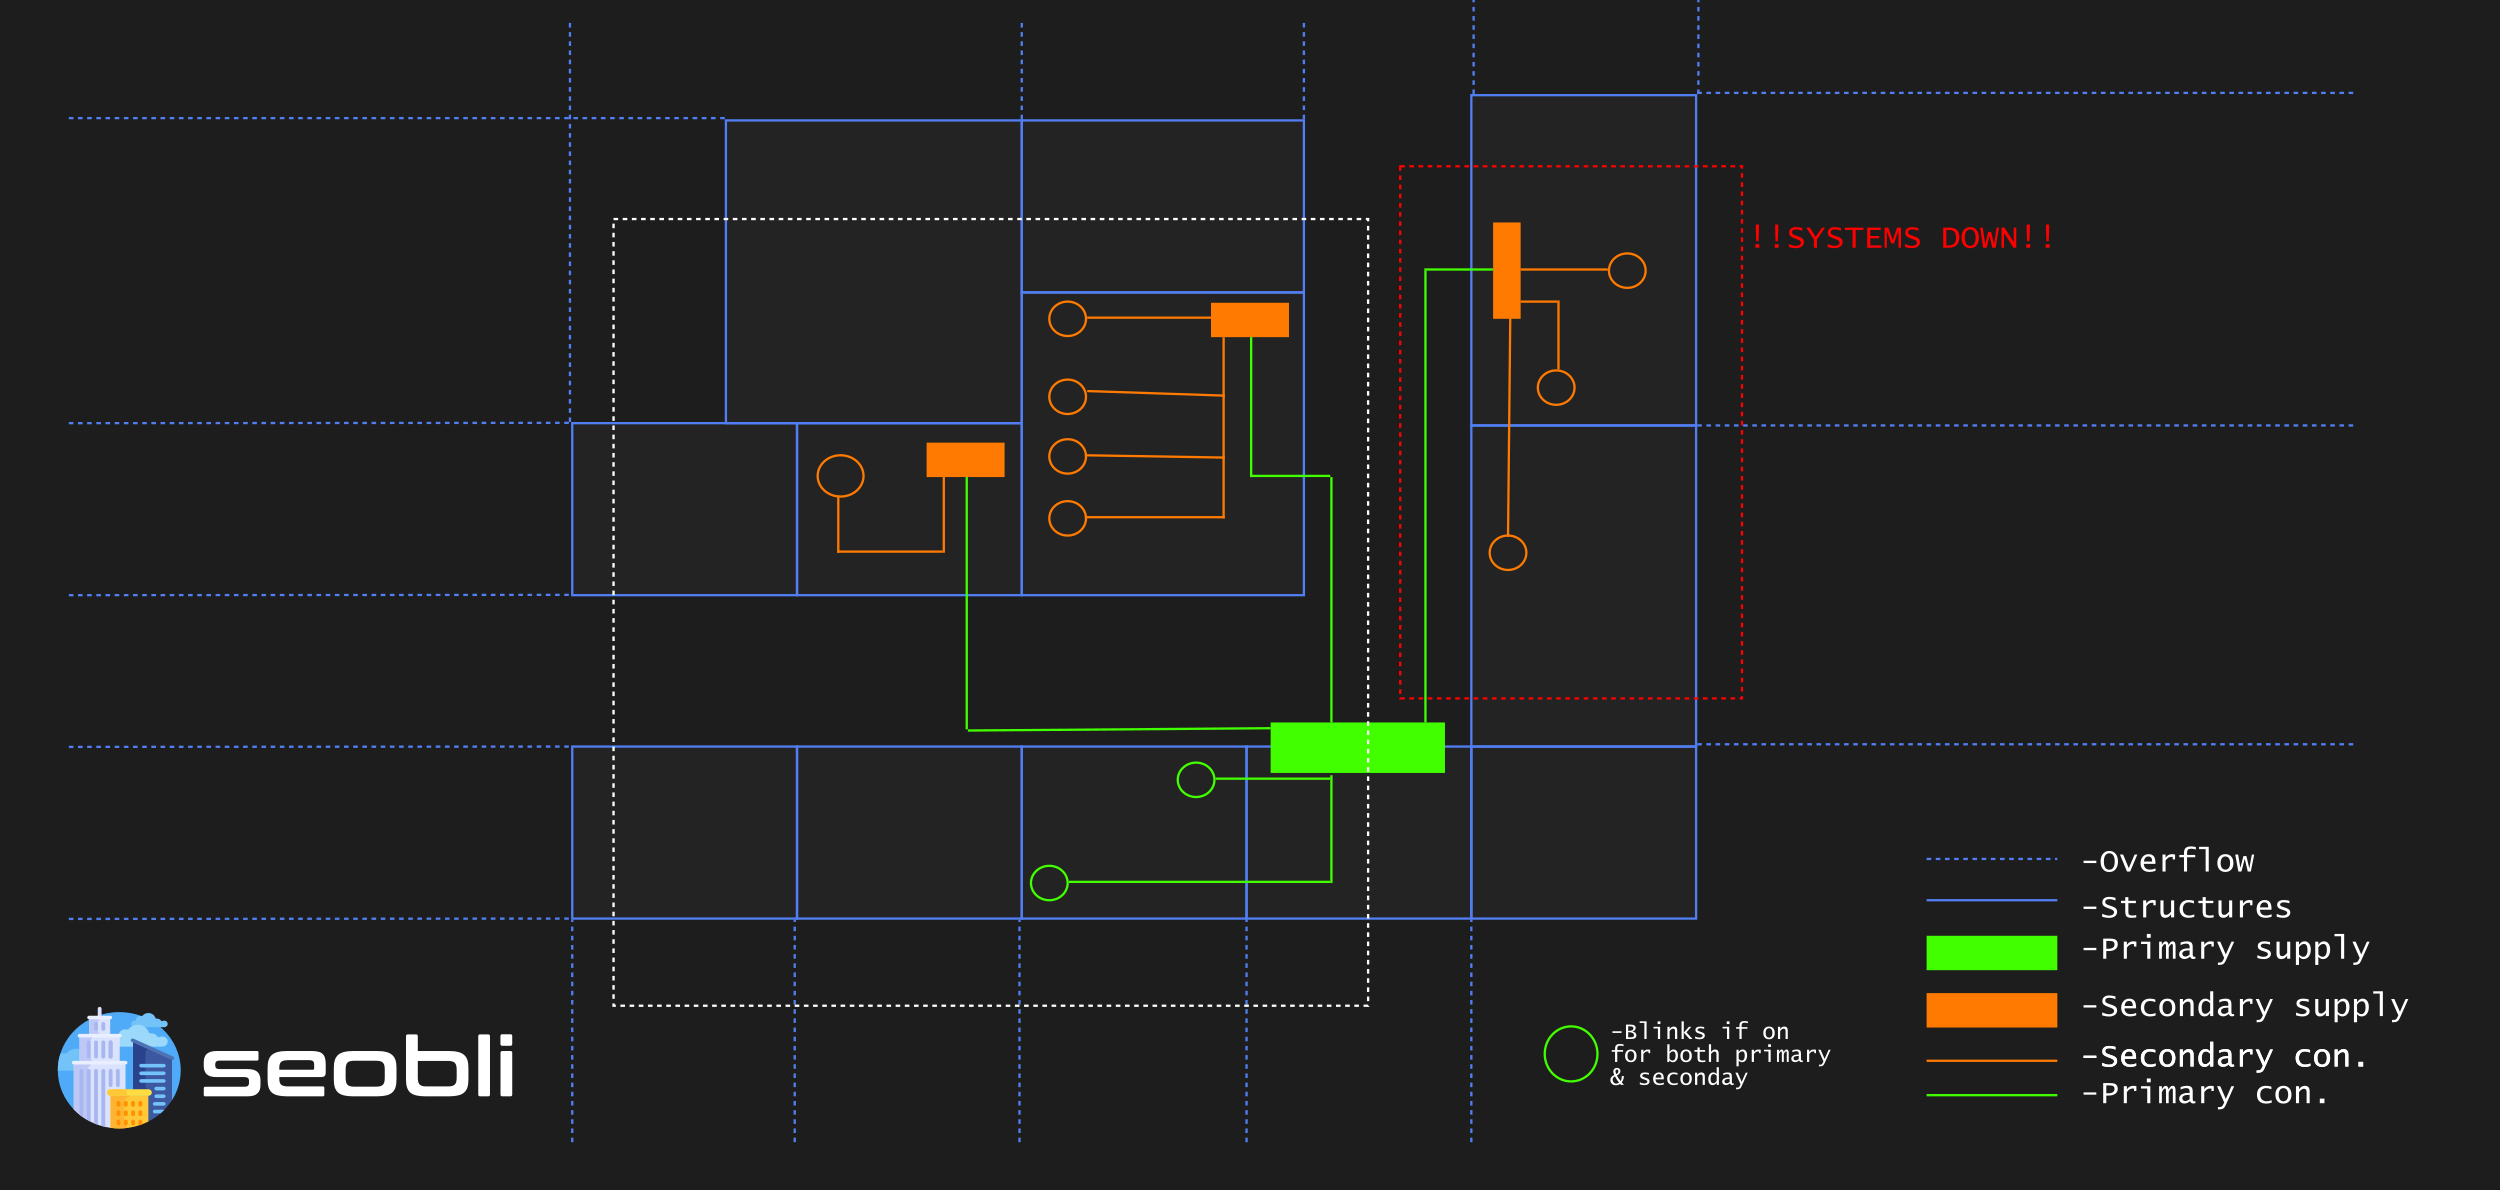 <svg title="sample" class="mse-diff" width="100%" height="100%" viewBox="0 0 1090 519" fill="none" xmlns="http://www.w3.org/2000/svg">
<defs>
<link href="https://seobli.github.io/a1b01e734b573fca08eb1a65e6df9a38.css" type="text/css" rel="stylesheet" xmlns="http://www.w3.org/1999/xhtml"/>
 </defs>
<rect width="1090" height="519" fill="#E5E5E5"/>
<g clip-path="url(#clip0)">
<rect width="1090" height="519" fill="#1D1D1D"/>
<rect x="249.5" y="325.5" width="98" height="75" fill="#C4C4C4" fill-opacity="0.04" stroke="#517FF3"/>
<rect x="249.5" y="184.5" width="98" height="75" fill="#C4C4C4" fill-opacity="0.04" stroke="#517FF3"/>
<rect x="347.5" y="184.5" width="98" height="75" fill="#C4C4C4" fill-opacity="0.04" stroke="#517FF3"/>
<rect x="316.5" y="52.5" width="129" height="132" fill="#C4C4C4" fill-opacity="0.04" stroke="#517FF3"/>
<rect x="445.5" y="52.5" width="123" height="75" fill="#C4C4C4" fill-opacity="0.04" stroke="#517FF3"/>
<rect x="445.5" y="127.5" width="123" height="132" fill="#C4C4C4" fill-opacity="0.04" stroke="#517FF3"/>
<rect x="347.5" y="325.5" width="98" height="75" fill="#C4C4C4" fill-opacity="0.04" stroke="#517FF3"/>
<rect x="445.5" y="325.5" width="98" height="75" fill="#C4C4C4" fill-opacity="0.04" stroke="#517FF3"/>
<rect x="543.5" y="325.5" width="98" height="75" fill="#C4C4C4" fill-opacity="0.04" stroke="#517FF3"/>
<rect x="641.5" y="325.5" width="98" height="75" fill="#C4C4C4" fill-opacity="0.04" stroke="#517FF3"/>
<rect x="641.5" y="185.5" width="98" height="140" fill="#C4C4C4" fill-opacity="0.04" stroke="#517FF3"/>
<rect x="641.5" y="41.5" width="98" height="144" fill="#C4C4C4" fill-opacity="0.04" stroke="#517FF3"/>
<rect x="554" y="315" width="76" height="22" fill="#42FF00"/>
<rect x="404" y="193" width="34" height="15" fill="#FF7A00"/>
<rect x="528" y="132" width="34" height="15" fill="#FF7A00"/>
<rect x="651" y="97" width="12" height="42" fill="#FF7A00"/>
<line x1="421.5" y1="208" x2="421.5" y2="318" stroke="#42FF00"/>
<line x1="421.996" y1="318.5" x2="553.996" y2="317.5" stroke="#42FF00"/>
<line x1="545.5" y1="147" x2="545.5" y2="208" stroke="#42FF00"/>
<line x1="545" y1="207.5" x2="580" y2="207.5" stroke="#42FF00"/>
<line x1="580.5" y1="208" x2="580.5" y2="315" stroke="#42FF00"/>
<line x1="621.5" y1="118" x2="621.5" y2="315" stroke="#42FF00"/>
<line x1="621" y1="117.5" x2="651" y2="117.5" stroke="#42FF00"/>
<path class="secondary-active" d="M473.5 139C473.5 143.114 469.947 146.5 465.5 146.5C461.053 146.5 457.5 143.114 457.5 139C457.5 134.886 461.053 131.5 465.5 131.5C469.947 131.5 473.5 134.886 473.5 139Z" stroke="#FF7A00"/>
<path class="secondary-active" d="M473.5 173C473.5 177.114 469.947 180.5 465.5 180.5C461.053 180.5 457.5 177.114 457.5 173C457.5 168.886 461.053 165.5 465.5 165.5C469.947 165.5 473.5 168.886 473.5 173Z" stroke="#FF7A00"/>
<path class="primary-active" d="M529.5 340C529.5 344.114 525.947 347.5 521.5 347.5C517.053 347.5 513.5 344.114 513.5 340C513.5 335.886 517.053 332.5 521.5 332.5C525.947 332.5 529.5 335.886 529.5 340Z" stroke="#42FF00"/>
<path class="primary-active" d="M465.5 385C465.5 389.114 461.947 392.5 457.5 392.5C453.053 392.5 449.5 389.114 449.5 385C449.5 380.886 453.053 377.5 457.5 377.5C461.947 377.5 465.5 380.886 465.5 385Z" stroke="#42FF00"/>
<path class="secondary-active" d="M473.5 199C473.5 203.114 469.947 206.5 465.5 206.5C461.053 206.5 457.5 203.114 457.5 199C457.5 194.886 461.053 191.5 465.5 191.5C469.947 191.5 473.5 194.886 473.5 199Z" stroke="#FF7A00"/>
<path d="M665.5 241C665.5 245.114 661.947 248.5 657.5 248.5C653.053 248.5 649.5 245.114 649.5 241C649.5 236.886 653.053 233.5 657.5 233.5C661.947 233.5 665.5 236.886 665.5 241Z" stroke="#FF7A00"/>
<path  d="M686.5 169C686.5 173.114 682.947 176.5 678.5 176.5C674.053 176.5 670.5 173.114 670.5 169C670.5 164.886 674.053 161.5 678.5 161.5C682.947 161.5 686.5 164.886 686.5 169Z" stroke="#FF7A00"/>
<path d="M717.5 118C717.5 122.114 713.947 125.5 709.5 125.5C705.053 125.5 701.5 122.114 701.5 118C701.5 113.886 705.053 110.5 709.5 110.5C713.947 110.5 717.5 113.886 717.5 118Z" stroke="#FF7A00"/>
<path class="secondary-active" d="M473.5 226C473.5 230.114 469.947 233.5 465.5 233.5C461.053 233.5 457.5 230.114 457.5 226C457.5 221.886 461.053 218.5 465.5 218.5C469.947 218.5 473.5 221.886 473.5 226Z" stroke="#FF7A00"/>
<line x1="474" y1="138.5" x2="534" y2="138.5" stroke="#FF7A00"/>
<line x1="474.017" y1="170.5" x2="534.017" y2="172.5" stroke="#FF7A00"/>
<line x1="473.008" y1="198.5" x2="534.008" y2="199.5" stroke="#FF7A00"/>
<line x1="473" y1="225.5" x2="534" y2="225.5" stroke="#FF7A00"/>
<line x1="533.5" y1="226" x2="533.5" y2="147" stroke="#FF7A00"/>
<line x1="580.5" y1="338" x2="580.5" y2="385" stroke="#42FF00"/>
<line x1="466" y1="384.5" x2="580" y2="384.5" stroke="#42FF00"/>
<line x1="530" y1="339.5" x2="580" y2="339.5" stroke="#42FF00"/>
<line x1="663" y1="117.5" x2="701" y2="117.5" stroke="#FF7A00"/>
<line x1="663" y1="131.5" x2="679" y2="131.5" stroke="#FF7A00"/>
<line x1="679.5" y1="131" x2="679.5" y2="161" stroke="#FF7A00"/>
<line x1="658.5" y1="136.005" x2="657.5" y2="234.005" stroke="#FF7A00"/>
<line x1="30" y1="184.5" x2="248.998" y2="184.354" stroke="#517FF3" stroke-dasharray="2 2"/>
<line x1="30" y1="325.646" x2="248.998" y2="325.5" stroke="#517FF3" stroke-dasharray="2 2"/>
<line x1="30" y1="400.646" x2="248.998" y2="400.5" stroke="#517FF3" stroke-dasharray="2 2"/>
<line x1="30" y1="259.5" x2="248.998" y2="259.354" stroke="#517FF3" stroke-dasharray="2 2"/>
<line x1="248.5" y1="184" x2="248.5" y2="9" stroke="#517FF3" stroke-dasharray="2 2"/>
<line x1="249.5" y1="498" x2="249.5" y2="401" stroke="#517FF3" stroke-dasharray="2 2"/>
<line x1="346.5" y1="498" x2="346.5" y2="401" stroke="#517FF3" stroke-dasharray="2 2"/>
<line x1="444.5" y1="498" x2="444.5" y2="401" stroke="#517FF3" stroke-dasharray="2 2"/>
<line x1="543.5" y1="498" x2="543.5" y2="401" stroke="#517FF3" stroke-dasharray="2 2"/>
<line x1="641.5" y1="498" x2="641.5" y2="401" stroke="#517FF3" stroke-dasharray="2 2"/>
<line x1="30" y1="51.5" x2="316" y2="51.5" stroke="#517FF3" stroke-dasharray="2 2"/>
<line x1="740" y1="40.5" x2="1026" y2="40.5" stroke="#517FF3" stroke-dasharray="2 2"/>
<line x1="740" y1="185.5" x2="1026" y2="185.5" stroke="#517FF3" stroke-dasharray="2 2"/>
<line x1="740" y1="324.5" x2="1026" y2="324.5" stroke="#517FF3" stroke-dasharray="2 2"/>
<path d="M112.056 458.236C112.488 458.236 112.704 458.452 112.704 458.884V461.764C112.704 462.196 112.488 462.412 112.056 462.412H95.82C95.076 462.412 94.56 462.556 94.272 462.844C93.984 463.108 93.84 463.504 93.84 464.032V464.572C93.84 465.052 93.984 465.436 94.272 465.724C94.56 465.988 95.076 466.12 95.82 466.12H107.952C109.968 466.12 111.408 466.54 112.272 467.38C113.136 468.22 113.568 469.408 113.568 470.944V472.96C113.568 473.752 113.472 474.46 113.28 475.084C113.088 475.708 112.764 476.236 112.308 476.668C111.876 477.1 111.3 477.436 110.58 477.676C109.86 477.892 108.972 478 107.916 478H89.484C89.052 478 88.836 477.784 88.836 477.352V474.472C88.836 474.04 89.052 473.824 89.484 473.824H106.548C107.292 473.824 107.808 473.692 108.096 473.428C108.408 473.164 108.564 472.72 108.564 472.096V471.124C108.564 470.644 108.408 470.272 108.096 470.008C107.808 469.744 107.292 469.612 106.548 469.612H94.452C92.436 469.612 90.996 469.204 90.132 468.388C89.268 467.548 88.836 466.336 88.836 464.752V463.168C88.836 462.424 88.932 461.752 89.124 461.152C89.316 460.528 89.628 460 90.06 459.568C90.516 459.136 91.104 458.812 91.824 458.596C92.544 458.356 93.432 458.236 94.488 458.236H112.056ZM135.787 458.236C137.011 458.236 138.019 458.344 138.811 458.56C139.627 458.752 140.263 459.088 140.719 459.568C141.199 460.024 141.535 460.636 141.727 461.404C141.919 462.148 142.015 463.06 142.015 464.14V467.56C142.015 468.328 141.847 468.868 141.511 469.18C141.175 469.468 140.659 469.612 139.963 469.612H121.783V470.476C121.783 471.604 122.047 472.42 122.575 472.924C123.127 473.428 124.183 473.68 125.743 473.68H140.755C141.187 473.68 141.403 473.896 141.403 474.328V477.352C141.403 477.784 141.187 478 140.755 478H125.239C123.607 478 122.239 477.868 121.135 477.604C120.055 477.34 119.179 476.92 118.507 476.344C117.859 475.744 117.391 474.988 117.103 474.076C116.815 473.14 116.671 472.024 116.671 470.728V465.544C116.671 464.248 116.815 463.144 117.103 462.232C117.391 461.296 117.859 460.54 118.507 459.964C119.179 459.364 120.055 458.932 121.135 458.668C122.239 458.38 123.607 458.236 125.239 458.236H135.787ZM121.783 466.408H136.363C136.771 466.408 136.975 466.204 136.975 465.796V464.284C136.975 463.54 136.819 463.012 136.507 462.7C136.195 462.388 135.619 462.232 134.779 462.232H125.743C124.183 462.232 123.127 462.484 122.575 462.988C122.047 463.468 121.783 464.284 121.783 465.436V466.408ZM164.302 458.236C165.91 458.236 167.266 458.38 168.37 458.668C169.474 458.932 170.35 459.364 170.998 459.964C171.67 460.54 172.15 461.296 172.438 462.232C172.726 463.144 172.87 464.248 172.87 465.544V470.728C172.87 472.024 172.726 473.14 172.438 474.076C172.15 474.988 171.67 475.744 170.998 476.344C170.35 476.92 169.474 477.34 168.37 477.604C167.266 477.868 165.91 478 164.302 478H154.114C152.482 478 151.114 477.868 150.01 477.604C148.93 477.34 148.054 476.92 147.382 476.344C146.734 475.744 146.266 474.988 145.978 474.076C145.69 473.14 145.546 472.024 145.546 470.728V465.544C145.546 464.248 145.69 463.144 145.978 462.232C146.266 461.296 146.734 460.54 147.382 459.964C148.054 459.364 148.93 458.932 150.01 458.668C151.114 458.38 152.482 458.236 154.114 458.236H164.302ZM150.694 469.828C150.694 470.596 150.754 471.232 150.874 471.736C150.994 472.24 151.198 472.648 151.486 472.96C151.798 473.248 152.206 473.464 152.71 473.608C153.214 473.728 153.85 473.788 154.618 473.788H163.798C164.59 473.788 165.238 473.728 165.742 473.608C166.246 473.464 166.642 473.248 166.93 472.96C167.242 472.648 167.458 472.24 167.578 471.736C167.698 471.232 167.758 470.596 167.758 469.828V466.408C167.758 465.664 167.698 465.04 167.578 464.536C167.458 464.032 167.242 463.624 166.93 463.312C166.642 463 166.246 462.784 165.742 462.664C165.238 462.544 164.59 462.484 163.798 462.484H154.618C153.85 462.484 153.214 462.544 152.71 462.664C152.206 462.784 151.798 463 151.486 463.312C151.198 463.624 150.994 464.032 150.874 464.536C150.754 465.04 150.694 465.664 150.694 466.408V469.828ZM181.371 451C181.899 451 182.163 451.264 182.163 451.792V458.236H195.663C197.271 458.236 198.627 458.38 199.731 458.668C200.835 458.932 201.711 459.364 202.359 459.964C203.031 460.54 203.511 461.296 203.799 462.232C204.087 463.144 204.231 464.248 204.231 465.544V470.728C204.231 472.024 204.087 473.14 203.799 474.076C203.511 474.988 203.031 475.744 202.359 476.344C201.711 476.92 200.835 477.34 199.731 477.604C198.627 477.868 197.271 478 195.663 478H185.583C183.951 478 182.583 477.868 181.479 477.604C180.399 477.34 179.523 476.92 178.851 476.344C178.203 475.744 177.735 474.988 177.447 474.076C177.159 473.14 177.015 472.024 177.015 470.728V451.792C177.015 451.264 177.291 451 177.843 451H181.371ZM182.163 462.556V469.72C182.163 470.488 182.223 471.124 182.343 471.628C182.463 472.132 182.667 472.54 182.955 472.852C183.267 473.14 183.675 473.356 184.179 473.5C184.683 473.62 185.319 473.68 186.087 473.68H195.159C195.951 473.68 196.599 473.62 197.103 473.5C197.607 473.356 198.003 473.14 198.291 472.852C198.603 472.54 198.819 472.132 198.939 471.628C199.059 471.124 199.119 470.488 199.119 469.72V466.516C199.119 465.772 199.059 465.148 198.939 464.644C198.819 464.116 198.603 463.708 198.291 463.42C198.003 463.108 197.607 462.892 197.103 462.772C196.599 462.628 195.951 462.556 195.159 462.556H182.163ZM212.839 451C213.367 451 213.631 451.264 213.631 451.792V477.208C213.631 477.736 213.367 478 212.839 478H209.311C208.783 478 208.519 477.736 208.519 477.208V451.792C208.519 451.264 208.783 451 209.311 451H212.839ZM222.542 458.236C223.07 458.236 223.334 458.512 223.334 459.064V477.208C223.334 477.736 223.07 478 222.542 478H219.014C218.486 478 218.222 477.736 218.222 477.208V459.064C218.222 458.512 218.486 458.236 219.014 458.236H222.542ZM222.542 450.928C223.07 450.928 223.334 451.192 223.334 451.72V455.14C223.334 455.692 223.07 455.968 222.542 455.968H219.014C218.462 455.968 218.186 455.692 218.186 455.14V451.72C218.186 451.192 218.462 450.928 219.014 450.928H222.542Z" fill="white"/>
<g clip-path="url(#clip1)">
<path d="M61.211 483.804L74.927 479.775C77.383 475.943 78.797 471.447 78.797 466.638C78.797 452.632 66.8 441.277 52 441.277C37.2 441.277 25.203 452.632 25.203 466.638C25.203 473.26 27.885 479.287 32.275 483.804H61.211Z" fill="#4FABF7"/>
<path d="M59.273 444.561C59.336 443.503 60.461 442.73 61.559 443.032C61.75 443.084 61.954 443.023 62.076 442.874C62.675 442.141 63.612 441.669 64.667 441.669C66.123 441.669 67.357 442.57 67.781 443.815C67.852 444.021 68.069 444.143 68.297 444.118C69.069 444.035 69.818 444.392 70.215 445.008C70.35 445.218 70.635 445.284 70.862 445.164C71.131 445.023 71.45 444.957 71.787 444.996C72.478 445.075 73.033 445.606 73.11 446.261C73.212 447.13 72.496 447.866 71.597 447.866H58.76C57.908 447.866 57.186 447.206 57.201 446.4C57.216 445.561 57.968 444.952 58.787 444.985C59.042 444.996 59.259 444.803 59.273 444.561V444.561Z" fill="#73C3F9"/>
<path d="M51.758 451.234C51.855 449.601 53.59 448.409 55.285 448.874C55.579 448.955 55.895 448.86 56.083 448.63C57.006 447.5 58.453 446.773 60.079 446.773C62.326 446.773 64.229 448.162 64.884 450.082C64.993 450.4 65.328 450.588 65.679 450.55C66.871 450.422 68.026 450.973 68.639 451.924C68.847 452.247 69.287 452.348 69.636 452.165C70.051 451.947 70.543 451.845 71.064 451.904C72.13 452.027 72.986 452.846 73.105 453.856C73.262 455.197 72.157 456.333 70.771 456.333H50.966C49.652 456.333 48.539 455.314 48.561 454.07C48.584 452.776 49.745 451.837 51.008 451.888C51.402 451.904 51.736 451.607 51.758 451.234V451.234Z" fill="#9BD8F9"/>
<path d="M46.241 464.309C46.122 463.299 45.266 462.48 44.2 462.358C43.679 462.299 43.188 462.401 42.773 462.618C42.423 462.802 41.983 462.701 41.775 462.378C41.163 461.427 40.007 460.876 38.815 461.004C38.464 461.042 38.129 460.854 38.021 460.536C37.365 458.616 35.462 457.226 33.215 457.226C31.589 457.226 30.142 457.954 29.219 459.084C29.031 459.314 28.715 459.409 28.421 459.328C27.653 459.117 26.877 459.248 26.248 459.605C25.568 461.838 25.203 464.198 25.203 466.638C25.203 466.688 25.205 466.737 25.205 466.786H43.908C45.293 466.787 46.398 465.651 46.241 464.309V464.309Z" fill="#73C3F9"/>
<path d="M64.68 477.613H64.513V489.069C68.855 486.895 72.49 483.625 75.006 479.648V461.318L58.032 453.671V475.082H64.68C65.418 475.082 66.017 475.65 66.017 476.348C66.017 477.046 65.418 477.613 64.68 477.613V477.613Z" fill="#3C58A0"/>
<path d="M58.032 475.082H64.68C64.682 475.082 64.683 475.082 64.685 475.082V474.924C63.352 474.548 63.43 473.16 63.43 473.16C63.43 473.16 63.43 460.376 63.43 458.927C63.43 457.478 64.784 457.587 64.784 457.587L64.619 456.638L58.032 453.671V475.082H58.032Z" fill="#2A428C"/>
<path d="M32.173 483.7C36.321 488.015 42.02 490.969 48.437 491.776V477.666H48.437H54.731V463.321H32.173V483.7Z" fill="#DAE2FE"/>
<path d="M38.083 467.293C38.083 465.099 39.962 463.321 42.28 463.321H32.173V483.7C33.895 485.492 35.886 487.047 38.083 488.313V467.293Z" fill="#BEC8F7"/>
<path d="M34.702 451.553H52.203V463.426H34.702V451.553Z" fill="#DAE2FE"/>
<path d="M39.408 460.619V454.36C39.408 452.809 40.736 451.553 42.374 451.553H34.702V463.426H42.374C40.736 463.426 39.408 462.169 39.408 460.619Z" fill="#BEC8F7"/>
<path d="M43.452 443.848C42.991 443.848 42.616 443.494 42.616 443.057V439.791C42.616 439.354 42.99 439 43.452 439C43.914 439 44.288 439.354 44.288 439.791V443.057C44.288 443.494 43.914 443.848 43.452 443.848Z" fill="#DAE2FE"/>
<path d="M35.516 466.061C35.055 466.061 34.681 466.415 34.681 466.852V485.989C35.22 486.422 35.777 486.836 36.352 487.228V466.852C36.352 466.415 35.978 466.061 35.516 466.061V466.061Z" fill="#A8B7EF"/>
<path d="M38.691 466.061C38.229 466.061 37.855 466.415 37.855 466.852V488.181C38.399 488.502 38.957 488.804 39.526 489.089V466.852C39.526 466.415 39.152 466.061 38.691 466.061V466.061Z" fill="#A8B7EF"/>
<path d="M41.865 466.061C41.404 466.061 41.029 466.415 41.029 466.852V489.783C41.577 490.016 42.134 490.232 42.701 490.43V466.852C42.701 466.415 42.327 466.061 41.865 466.061Z" fill="#A8B7EF"/>
<path d="M45.039 466.061C44.578 466.061 44.203 466.415 44.203 466.852V490.908C44.754 491.066 45.311 491.209 45.875 491.334V466.852C45.875 466.415 45.501 466.061 45.039 466.061V466.061Z" fill="#A8B7EF"/>
<path d="M48.214 473.975C47.752 473.975 47.378 473.62 47.378 473.184V466.852C47.378 466.415 47.752 466.061 48.214 466.061C48.675 466.061 49.049 466.415 49.049 466.852V473.184C49.049 473.62 48.675 473.975 48.214 473.975Z" fill="#A8B7EF"/>
<path d="M38.691 461.528C38.229 461.528 37.855 461.174 37.855 460.737V454.438C37.855 454.001 38.229 453.647 38.691 453.647C39.152 453.647 39.527 454.001 39.527 454.438V460.737C39.526 461.174 39.152 461.528 38.691 461.528Z" fill="#A8B7EF"/>
<path d="M41.865 461.528C41.404 461.528 41.029 461.174 41.029 460.737V454.438C41.029 454.001 41.403 453.647 41.865 453.647C42.327 453.647 42.701 454.001 42.701 454.438V460.737C42.701 461.174 42.327 461.528 41.865 461.528Z" fill="#A8B7EF"/>
<path d="M45.039 461.528C44.578 461.528 44.203 461.174 44.203 460.737V454.438C44.203 454.001 44.578 453.647 45.039 453.647C45.501 453.647 45.875 454.001 45.875 454.438V460.737C45.875 461.174 45.501 461.528 45.039 461.528Z" fill="#A8B7EF"/>
<path d="M48.214 461.528C47.752 461.528 47.378 461.174 47.378 460.737V454.438C47.378 454.001 47.752 453.647 48.214 453.647C48.675 453.647 49.049 454.001 49.049 454.438V460.737C49.049 461.174 48.675 461.528 48.214 461.528Z" fill="#A8B7EF"/>
<path d="M48.214 461.528C47.752 461.528 47.378 461.174 47.378 460.737V454.438C47.378 454.001 47.752 453.647 48.214 453.647C48.675 453.647 49.049 454.001 49.049 454.438V460.737C49.049 461.174 48.675 461.528 48.214 461.528Z" fill="#A8B7EF"/>
<path d="M51.388 473.975C50.926 473.975 50.552 473.62 50.552 473.184V466.852C50.552 466.415 50.926 466.061 51.388 466.061C51.849 466.061 52.224 466.415 52.224 466.852V473.184C52.224 473.62 51.849 473.975 51.388 473.975V473.975Z" fill="#A8B7EF"/>
<path d="M38.868 443.644H48.036V451.553H38.868V443.644Z" fill="#DAE2FE"/>
<path d="M42.699 449.16V446.038C42.699 444.716 43.831 443.644 45.228 443.644H38.868V451.553H45.228C43.831 451.553 42.699 450.481 42.699 449.16V449.16Z" fill="#BEC8F7"/>
<path d="M48.214 477.666V491.747C49.451 491.912 50.715 492 52 492C56.589 492 60.909 490.907 64.685 488.983V477.666H48.214Z" fill="#FFC839"/>
<path d="M54.139 488.424V481.242C54.139 479.267 55.83 477.666 57.917 477.666H48.214V491.747C49.451 491.912 50.715 492 52 492C53.471 492 54.915 491.887 56.322 491.671C55.032 491.103 54.139 489.858 54.139 488.424V488.424Z" fill="#FFB332"/>
<path d="M71.377 465.418H61.55C61.088 465.418 60.714 465.064 60.714 464.627C60.714 464.19 61.088 463.836 61.55 463.836H71.377C71.838 463.836 72.212 464.19 72.212 464.627C72.212 465.064 71.838 465.418 71.377 465.418V465.418Z" fill="#73C3F9"/>
<path d="M71.377 468.751H61.55C61.088 468.751 60.714 468.397 60.714 467.96C60.714 467.523 61.088 467.169 61.55 467.169H71.377C71.838 467.169 72.212 467.523 72.212 467.96C72.212 468.397 71.838 468.751 71.377 468.751V468.751Z" fill="#73C3F9"/>
<path d="M71.377 472.084H61.55C61.088 472.084 60.714 471.73 60.714 471.293C60.714 470.856 61.088 470.502 61.55 470.502H71.377C71.838 470.502 72.212 470.856 72.212 471.293C72.212 471.73 71.838 472.084 71.377 472.084V472.084Z" fill="#73C3F9"/>
<path d="M71.377 475.417H68.14C67.678 475.417 67.304 475.063 67.304 474.626C67.304 474.189 67.678 473.835 68.14 473.835H71.377C71.838 473.835 72.212 474.189 72.212 474.626C72.212 475.063 71.838 475.417 71.377 475.417Z" fill="#73C3F9"/>
<path d="M71.377 478.75H68.14C67.678 478.75 67.304 478.396 67.304 477.959C67.304 477.522 67.678 477.168 68.14 477.168H71.377C71.838 477.168 72.212 477.522 72.212 477.959C72.212 478.396 71.838 478.75 71.377 478.75Z" fill="#73C3F9"/>
<path d="M71.377 482.084H67.472C67.01 482.084 66.636 481.729 66.636 481.292C66.636 480.856 67.01 480.501 67.472 480.501H71.377C71.838 480.501 72.212 480.856 72.212 481.292C72.212 481.729 71.838 482.084 71.377 482.084Z" fill="#73C3F9"/>
<path d="M71.377 483.834H67.471C67.01 483.834 66.635 484.189 66.635 484.626C66.635 485.062 67.01 485.417 67.471 485.417H70.012C70.582 484.927 71.127 484.413 71.651 483.879C71.565 483.851 71.473 483.834 71.377 483.834Z" fill="#73C3F9"/>
<path d="M75.107 462.157C74.987 462.157 74.864 462.132 74.748 462.08L57.483 454.295C57.066 454.107 56.889 453.635 57.087 453.241C57.286 452.846 57.785 452.679 58.202 452.867L75.467 460.652C75.884 460.84 76.061 461.312 75.862 461.706C75.719 461.991 75.419 462.157 75.107 462.157Z" fill="#4F71B6"/>
<path d="M51.688 482.539C51.226 482.539 50.852 482.185 50.852 481.748V480.783C50.852 480.347 51.226 479.992 51.688 479.992C52.149 479.992 52.524 480.346 52.524 480.783V481.748C52.524 482.185 52.149 482.539 51.688 482.539V482.539Z" fill="#FF9100"/>
<path d="M54.862 482.539C54.401 482.539 54.026 482.185 54.026 481.748V480.783C54.026 480.347 54.4 479.992 54.862 479.992C55.324 479.992 55.698 480.346 55.698 480.783V481.748C55.698 482.185 55.324 482.539 54.862 482.539Z" fill="#FF9100"/>
<path d="M58.036 482.539C57.575 482.539 57.2 482.185 57.2 481.748V480.783C57.2 480.347 57.575 479.992 58.036 479.992C58.498 479.992 58.872 480.346 58.872 480.783V481.748C58.872 482.185 58.498 482.539 58.036 482.539Z" fill="#FF9100"/>
<path d="M61.211 482.539C60.749 482.539 60.375 482.185 60.375 481.748V480.783C60.375 480.347 60.749 479.992 61.211 479.992C61.672 479.992 62.047 480.346 62.047 480.783V481.748C62.047 482.185 61.672 482.539 61.211 482.539Z" fill="#FF9100"/>
<path d="M51.688 486.631C51.226 486.631 50.852 486.277 50.852 485.84V484.875C50.852 484.438 51.226 484.084 51.688 484.084C52.149 484.084 52.524 484.438 52.524 484.875V485.84C52.524 486.277 52.149 486.631 51.688 486.631V486.631Z" fill="#FF9100"/>
<path d="M54.862 486.631C54.401 486.631 54.026 486.277 54.026 485.84V484.875C54.026 484.438 54.4 484.084 54.862 484.084C55.324 484.084 55.698 484.438 55.698 484.875V485.84C55.698 486.277 55.324 486.631 54.862 486.631Z" fill="#FF9100"/>
<path d="M58.036 486.631C57.575 486.631 57.2 486.277 57.2 485.84V484.875C57.2 484.438 57.575 484.084 58.036 484.084C58.498 484.084 58.872 484.438 58.872 484.875V485.84C58.872 486.277 58.498 486.631 58.036 486.631Z" fill="#FF9100"/>
<path d="M61.211 486.631C60.749 486.631 60.375 486.277 60.375 485.84V484.875C60.375 484.438 60.749 484.084 61.211 484.084C61.672 484.084 62.047 484.438 62.047 484.875V485.84C62.047 486.277 61.672 486.631 61.211 486.631Z" fill="#FF9100"/>
<path d="M51.688 490.723C51.226 490.723 50.852 490.369 50.852 489.932V488.967C50.852 488.531 51.226 488.176 51.688 488.176C52.149 488.176 52.524 488.53 52.524 488.967V489.932C52.524 490.369 52.149 490.723 51.688 490.723V490.723Z" fill="#FF9100"/>
<path d="M54.862 490.723C54.401 490.723 54.026 490.369 54.026 489.932V488.967C54.026 488.531 54.4 488.176 54.862 488.176C55.324 488.176 55.698 488.53 55.698 488.967V489.932C55.698 490.369 55.324 490.723 54.862 490.723Z" fill="#FF9100"/>
<path d="M58.036 490.723C57.575 490.723 57.2 490.369 57.2 489.932V488.967C57.2 488.531 57.575 488.176 58.036 488.176C58.498 488.176 58.872 488.53 58.872 488.967V489.932C58.872 490.369 58.498 490.723 58.036 490.723Z" fill="#FF9100"/>
<path d="M61.211 488.176C60.749 488.176 60.375 488.53 60.375 488.967V489.932C60.375 490.218 60.536 490.468 60.776 490.607C61.191 490.471 61.602 490.325 62.008 490.17C62.033 490.095 62.047 490.015 62.047 489.932V488.967C62.047 488.53 61.672 488.176 61.211 488.176V488.176Z" fill="#FF9100"/>
<path d="M64.685 477.772H48.214C47.383 477.772 46.709 477.134 46.709 476.348C46.709 475.561 47.383 474.924 48.214 474.924H64.685C65.516 474.924 66.189 475.561 66.189 476.348C66.189 477.134 65.516 477.772 64.685 477.772Z" fill="#FFDD40"/>
<path d="M55.044 476.348C55.044 475.561 55.717 474.924 56.548 474.924H48.214C47.383 474.924 46.709 475.561 46.709 476.348C46.709 477.134 47.383 477.772 48.214 477.772H56.548C55.717 477.772 55.044 477.134 55.044 476.348Z" fill="#FFC839"/>
<path d="M48.036 444.435H38.868C38.407 444.435 38.032 444.081 38.032 443.644C38.032 443.207 38.407 442.853 38.868 442.853H48.036C48.498 442.853 48.872 443.207 48.872 443.644C48.872 444.081 48.498 444.435 48.036 444.435Z" fill="#E9EFFF"/>
<path d="M52.203 452.344H34.702C34.24 452.344 33.866 451.99 33.866 451.553C33.866 451.116 34.24 450.762 34.702 450.762H52.203C52.664 450.762 53.039 451.116 53.039 451.553C53.039 451.989 52.664 452.344 52.203 452.344Z" fill="#E9EFFF"/>
<path d="M54.731 464.112H32.173C31.712 464.112 31.337 463.758 31.337 463.321C31.337 462.884 31.712 462.53 32.173 462.53H54.731C55.192 462.53 55.567 462.884 55.567 463.321C55.567 463.758 55.192 464.112 54.731 464.112Z" fill="#E9EFFF"/>
<path d="M41.865 449.414C41.404 449.414 41.029 449.059 41.029 448.622V446.399C41.029 445.962 41.403 445.608 41.865 445.608C42.327 445.608 42.701 445.962 42.701 446.399V448.622C42.701 449.059 42.327 449.414 41.865 449.414Z" fill="#A8B7EF"/>
<path d="M45.039 449.414C44.578 449.414 44.203 449.059 44.203 448.622V446.399C44.203 445.962 44.578 445.608 45.039 445.608C45.501 445.608 45.875 445.962 45.875 446.399V448.622C45.875 449.059 45.501 449.414 45.039 449.414Z" fill="#A8B7EF"/>
</g>
<rect x="840" y="408" width="57" height="15" fill="#42FF00"/>
<rect x="840" y="433" width="57" height="15" fill="#FF7A00"/>
<line x1="840" y1="392.5" x2="897" y2="392.5" stroke="#517FF3"/>
<line x1="840" y1="462.5" x2="897" y2="462.5" stroke="#FF7A00"/>
<line x1="840" y1="477.5" x2="897" y2="477.5" stroke="#42FF00"/>
<line x1="840" y1="374.5" x2="897" y2="374.5" stroke="#517FF3" stroke-dasharray="2 2"/>
<line x1="445.5" y1="10" x2="445.5" y2="52" stroke="#517FF3" stroke-dasharray="2 2"/>
<line x1="568.5" y1="10" x2="568.5" y2="52" stroke="#517FF3" stroke-dasharray="2 2"/>
<line x1="642.5" y1="-1" x2="642.5" y2="41" stroke="#517FF3" stroke-dasharray="2 2"/>
<line x1="740.5" y1="-1" x2="740.5" y2="41" stroke="#517FF3" stroke-dasharray="2 2"/>
<path d="M908.436 376.288V375.276H914V376.288H908.436ZM915.859 375.611C915.859 374.212 916.201 373.098 916.885 372.269C917.573 371.435 918.496 371.018 919.653 371.018C920.811 371.018 921.731 371.435 922.415 372.269C923.103 373.098 923.447 374.212 923.447 375.611C923.447 377.015 923.103 378.134 922.415 378.968C921.731 379.797 920.811 380.212 919.653 380.212C918.496 380.212 917.573 379.797 916.885 378.968C916.201 378.134 915.859 377.015 915.859 375.611ZM917.295 375.611C917.295 376.76 917.498 377.646 917.903 378.271C918.313 378.89 918.897 379.2 919.653 379.2C920.41 379.2 920.993 378.89 921.403 378.271C921.813 377.646 922.019 376.76 922.019 375.611C922.019 374.467 921.813 373.586 921.403 372.966C920.993 372.341 920.41 372.029 919.653 372.029C918.897 372.029 918.313 372.341 917.903 372.966C917.498 373.586 917.295 374.467 917.295 375.611ZM927.371 380L924.295 372.576H925.676L928.144 378.523L930.687 372.576H931.883L928.725 380H927.371ZM939.812 379.706C938.878 380.016 938.021 380.171 937.242 380.171C935.966 380.171 934.984 379.843 934.296 379.187C933.612 378.53 933.271 377.591 933.271 376.37C933.271 375.217 933.599 374.269 934.255 373.526C934.916 372.784 935.754 372.412 936.771 372.412C937.796 372.412 938.55 372.72 939.033 373.335C939.521 373.95 939.765 374.907 939.765 376.206V376.637H934.706C934.806 378.318 935.713 379.159 937.427 379.159C938.151 379.159 938.947 378.986 939.812 378.64V379.706ZM934.747 375.625H938.329V375.434C938.329 374.094 937.771 373.424 936.654 373.424C936.117 373.424 935.679 373.618 935.342 374.005C935.009 374.392 934.811 374.932 934.747 375.625ZM942.848 380V372.576H944.194V373.971C944.878 372.932 945.796 372.412 946.949 372.412C947.355 372.412 947.815 372.469 948.33 372.583V374.688H947.318V373.656C947.118 373.611 946.936 373.588 946.771 373.588C946.257 373.588 945.803 373.709 945.411 373.95C945.024 374.187 944.618 374.593 944.194 375.167V380H942.848ZM952.213 380V373.759H950.189V372.747H952.213V371.961C952.213 370.922 952.454 370.174 952.938 369.719C953.421 369.263 954.214 369.035 955.316 369.035C956.046 369.035 956.736 369.133 957.388 369.329V370.396C956.722 370.163 956.066 370.047 955.419 370.047C954.731 370.047 954.248 370.179 953.97 370.443C953.696 370.703 953.56 371.161 953.56 371.817V372.747H957.107V373.759H953.56V380H952.213ZM961.66 380V370.218H958.796V369.206H963.014V380H961.66ZM970.267 380.171C969.177 380.171 968.321 379.827 967.696 379.139C967.076 378.446 966.767 377.496 966.767 376.288C966.767 375.085 967.079 374.139 967.703 373.451C968.327 372.758 969.182 372.412 970.267 372.412C971.356 372.412 972.21 372.758 972.83 373.451C973.454 374.139 973.767 375.085 973.767 376.288C973.767 377.496 973.454 378.446 972.83 379.139C972.21 379.827 971.356 380.171 970.267 380.171ZM970.267 379.159C970.914 379.159 971.42 378.906 971.784 378.4C972.149 377.895 972.331 377.19 972.331 376.288C972.331 375.39 972.149 374.688 971.784 374.183C971.42 373.677 970.914 373.424 970.267 373.424C969.619 373.424 969.114 373.677 968.749 374.183C968.384 374.688 968.202 375.39 968.202 376.288C968.202 377.19 968.384 377.895 968.749 378.4C969.114 378.906 969.619 379.159 970.267 379.159ZM975.92 380L974.566 372.576H975.811L976.795 378.387H976.809L978.128 373.253H979.434L980.685 378.585H980.705L981.799 372.576H982.831L981.348 380H980.021L978.716 374.449H978.702L977.26 380H975.92Z" fill="white"/>
<path d="M908.436 396.288V395.276H914V396.288H908.436ZM922.34 391.435V392.604C921.351 392.221 920.471 392.029 919.701 392.029C918.484 392.029 917.876 392.439 917.876 393.26C917.876 393.592 917.99 393.861 918.218 394.066C918.446 394.267 918.867 394.474 919.482 394.688L920.344 394.989L921.164 395.27C922.436 395.716 923.071 396.473 923.071 397.539C923.071 398.35 922.745 399 922.094 399.487C921.447 399.97 920.578 400.212 919.489 400.212C918.733 400.212 917.755 400.05 916.557 399.727V398.394C917.751 398.931 918.742 399.2 919.53 399.2C920.196 399.2 920.727 399.07 921.123 398.811C921.52 398.546 921.718 398.193 921.718 397.751C921.718 397.414 921.599 397.147 921.362 396.951C921.13 396.755 920.647 396.523 919.913 396.254L919.011 395.926C918.113 395.593 917.489 395.251 917.138 394.9C916.791 394.549 916.618 394.082 916.618 393.499C916.618 392.711 916.885 392.1 917.418 391.667C917.956 391.234 918.71 391.018 919.681 391.018C920.469 391.018 921.355 391.157 922.34 391.435ZM931.404 399.993C930.73 400.112 930.078 400.171 929.449 400.171C928.351 400.171 927.604 399.975 927.207 399.583C926.811 399.187 926.612 398.439 926.612 397.341V393.759H924.76V392.747H926.612V391.147H927.966V392.747H931.254V393.759H927.966V397.56C927.966 397.983 927.991 398.275 928.041 398.435C928.096 398.594 928.21 398.733 928.383 398.852C928.693 399.057 929.144 399.159 929.736 399.159C930.297 399.159 930.853 399.095 931.404 398.968V399.993ZM934.412 400V392.576H935.759V393.971C936.442 392.932 937.361 392.412 938.514 392.412C938.919 392.412 939.38 392.469 939.895 392.583V394.688H938.883V393.656C938.682 393.611 938.5 393.588 938.336 393.588C937.821 393.588 937.368 393.709 936.976 393.95C936.588 394.187 936.183 394.593 935.759 395.167V400H934.412ZM947.934 392.576V400H946.587V398.605C945.967 399.649 945.122 400.171 944.051 400.171C942.647 400.171 941.945 399.332 941.945 397.655V392.576H943.292V397.286C943.292 397.869 943.381 398.284 943.559 398.53C943.736 398.772 944.039 398.893 944.468 398.893C945.142 398.893 945.849 398.405 946.587 397.43V392.576H947.934ZM956.718 399.761C955.92 400.034 955.125 400.171 954.332 400.171C953.038 400.171 952.04 399.834 951.338 399.159C950.641 398.485 950.292 397.528 950.292 396.288C950.292 395.071 950.636 394.121 951.324 393.438C952.017 392.754 952.979 392.412 954.209 392.412C954.993 392.412 955.784 392.531 956.581 392.768V393.896C955.701 393.581 954.952 393.424 954.332 393.424C953.521 393.424 952.883 393.679 952.418 394.189C951.958 394.7 951.728 395.399 951.728 396.288C951.728 397.186 951.974 397.89 952.466 398.4C952.963 398.906 953.646 399.159 954.517 399.159C955.168 399.159 955.902 399.007 956.718 398.701V399.761ZM965.146 399.993C964.472 400.112 963.82 400.171 963.191 400.171C962.093 400.171 961.346 399.975 960.949 399.583C960.553 399.187 960.354 398.439 960.354 397.341V393.759H958.502V392.747H960.354V391.147H961.708V392.747H964.996V393.759H961.708V397.56C961.708 397.983 961.733 398.275 961.783 398.435C961.838 398.594 961.952 398.733 962.125 398.852C962.435 399.057 962.886 399.159 963.479 399.159C964.039 399.159 964.595 399.095 965.146 398.968V399.993ZM973.24 392.576V400H971.894V398.605C971.274 399.649 970.428 400.171 969.357 400.171C967.954 400.171 967.252 399.332 967.252 397.655V392.576H968.599V397.286C968.599 397.869 968.688 398.284 968.865 398.53C969.043 398.772 969.346 398.893 969.774 398.893C970.449 398.893 971.155 398.405 971.894 397.43V392.576H973.24ZM976.59 400V392.576H977.937V393.971C978.62 392.932 979.538 392.412 980.691 392.412C981.097 392.412 981.557 392.469 982.072 392.583V394.688H981.061V393.656C980.86 393.611 980.678 393.588 980.514 393.588C979.999 393.588 979.545 393.709 979.153 393.95C978.766 394.187 978.36 394.593 977.937 395.167V400H976.59ZM990.426 399.706C989.492 400.016 988.635 400.171 987.855 400.171C986.579 400.171 985.597 399.843 984.909 399.187C984.226 398.53 983.884 397.591 983.884 396.37C983.884 395.217 984.212 394.269 984.868 393.526C985.529 392.784 986.368 392.412 987.384 392.412C988.409 392.412 989.163 392.72 989.646 393.335C990.134 393.95 990.378 394.907 990.378 396.206V396.637H985.319C985.42 398.318 986.326 399.159 988.04 399.159C988.765 399.159 989.56 398.986 990.426 398.64V399.706ZM985.36 395.625H988.942V395.434C988.942 394.094 988.384 393.424 987.268 393.424C986.73 393.424 986.292 393.618 985.955 394.005C985.622 394.392 985.424 394.932 985.36 395.625ZM992.634 399.699V398.482C993.677 398.934 994.58 399.159 995.341 399.159C995.888 399.159 996.339 399.05 996.694 398.831C997.054 398.608 997.234 398.327 997.234 397.99C997.234 397.557 996.808 397.204 995.956 396.931L994.514 396.459C993.388 396.094 992.825 395.452 992.825 394.531C992.825 393.857 993.078 393.335 993.584 392.966C994.094 392.597 994.814 392.412 995.744 392.412C996.441 392.412 997.25 392.519 998.171 392.733V393.827C997.282 393.558 996.471 393.424 995.737 393.424C995.245 393.424 994.851 393.513 994.555 393.69C994.263 393.868 994.117 394.107 994.117 394.408C994.117 394.777 994.452 395.078 995.122 395.311L996.824 395.905C997.444 396.124 997.888 396.386 998.157 396.691C998.431 396.992 998.567 397.384 998.567 397.867C998.567 398.569 998.278 399.13 997.699 399.549C997.12 399.964 996.343 400.171 995.368 400.171C994.516 400.171 993.604 400.014 992.634 399.699Z" fill="white"/>
<path d="M908.436 414.288V413.276H914V414.288H908.436ZM916.994 418V409.229H919.845C920.861 409.229 921.586 409.321 922.019 409.503C922.903 409.886 923.345 410.624 923.345 411.718C923.345 412.638 922.987 413.361 922.271 413.885C921.561 414.409 920.578 414.671 919.325 414.671H918.341V418H916.994ZM918.341 413.659H919.182C921.005 413.659 921.916 413.021 921.916 411.745C921.916 411.207 921.743 410.822 921.396 410.59C921.055 410.357 920.483 410.241 919.681 410.241H918.341V413.659ZM925.977 418V410.576H927.323V411.971C928.007 410.932 928.925 410.412 930.078 410.412C930.484 410.412 930.944 410.469 931.459 410.583V412.688H930.447V411.656C930.247 411.611 930.064 411.588 929.9 411.588C929.385 411.588 928.932 411.709 928.54 411.95C928.153 412.187 927.747 412.593 927.323 413.167V418H925.977ZM936.189 418V411.588H933.489V410.576H937.536V418H936.189ZM936.019 408.895V407.206H937.707V408.895H936.019ZM941.378 418V410.576H942.561V411.971C943.139 410.932 943.691 410.412 944.215 410.412C944.885 410.412 945.315 410.932 945.507 411.971H945.555C946.029 410.932 946.585 410.412 947.223 410.412C947.688 410.412 948.025 410.583 948.234 410.925C948.444 411.262 948.549 411.809 948.549 412.565V418H947.366V412.62C947.366 412.215 947.337 411.939 947.277 411.793C947.218 411.647 947.106 411.574 946.942 411.574C946.514 411.574 946.051 412.119 945.555 413.208V418H944.372V412.866C944.372 412.356 944.342 412.016 944.283 411.848C944.224 411.674 944.105 411.588 943.928 411.588C943.736 411.588 943.508 411.745 943.244 412.06C942.984 412.369 942.757 412.757 942.561 413.222V418H941.378ZM954.886 417.104C954.07 417.788 953.257 418.13 952.445 418.13C951.766 418.13 951.206 417.936 950.764 417.549C950.326 417.161 950.107 416.672 950.107 416.079C950.107 415.309 950.449 414.689 951.133 414.22C951.816 413.75 952.719 413.516 953.84 413.516H954.674V412.88C954.674 412.356 954.558 411.982 954.325 411.759C954.093 411.535 953.708 411.424 953.17 411.424C952.391 411.424 951.584 411.643 950.75 412.08V410.925C951.707 410.583 952.605 410.412 953.443 410.412C954.387 410.412 955.052 410.599 955.439 410.973C955.831 411.346 956.027 411.991 956.027 412.907V416.018C956.027 416.464 956.075 416.77 956.171 416.934C956.267 417.093 956.447 417.173 956.711 417.173C956.798 417.173 956.939 417.15 957.135 417.104L957.258 417.911C956.807 418.057 956.465 418.13 956.232 418.13C955.567 418.13 955.118 417.788 954.886 417.104ZM954.674 416.229V414.356H954.271C952.425 414.356 951.502 414.855 951.502 415.854C951.502 416.214 951.62 416.503 951.857 416.722C952.094 416.94 952.409 417.05 952.801 417.05C953.389 417.05 954.013 416.776 954.674 416.229ZM959.719 418V410.576H961.065V411.971C961.749 410.932 962.667 410.412 963.82 410.412C964.226 410.412 964.686 410.469 965.201 410.583V412.688H964.189V411.656C963.989 411.611 963.807 411.588 963.643 411.588C963.128 411.588 962.674 411.709 962.282 411.95C961.895 412.187 961.489 412.593 961.065 413.167V418H959.719ZM967.02 420.7V419.688H967.566C968.077 419.688 968.448 419.606 968.681 419.442C968.913 419.278 969.157 418.925 969.412 418.383L969.747 417.672L966.63 410.576H968.024L970.451 416.134L972.898 410.576H974.108L970.369 418.95C970.077 419.602 969.729 420.055 969.323 420.311C968.918 420.57 968.341 420.7 967.594 420.7H967.02ZM984.198 417.699V416.482C985.242 416.934 986.144 417.159 986.905 417.159C987.452 417.159 987.903 417.05 988.259 416.831C988.619 416.608 988.799 416.327 988.799 415.99C988.799 415.557 988.373 415.204 987.521 414.931L986.078 414.459C984.952 414.094 984.39 413.452 984.39 412.531C984.39 411.857 984.643 411.335 985.148 410.966C985.659 410.597 986.379 410.412 987.309 410.412C988.006 410.412 988.815 410.519 989.735 410.733V411.827C988.847 411.558 988.035 411.424 987.302 411.424C986.81 411.424 986.415 411.513 986.119 411.69C985.827 411.868 985.682 412.107 985.682 412.408C985.682 412.777 986.017 413.078 986.687 413.311L988.389 413.905C989.008 414.124 989.453 414.386 989.722 414.691C989.995 414.992 990.132 415.384 990.132 415.867C990.132 416.569 989.842 417.13 989.264 417.549C988.685 417.964 987.908 418.171 986.933 418.171C986.08 418.171 985.169 418.014 984.198 417.699ZM998.547 410.576V418H997.2V416.605C996.58 417.649 995.735 418.171 994.664 418.171C993.26 418.171 992.559 417.332 992.559 415.655V410.576H993.905V415.286C993.905 415.869 993.994 416.284 994.172 416.53C994.35 416.772 994.653 416.893 995.081 416.893C995.756 416.893 996.462 416.405 997.2 415.43V410.576H998.547ZM1001.01 420.7V410.576H1002.36V411.971C1003.01 410.932 1003.82 410.412 1004.79 410.412C1005.63 410.412 1006.29 410.738 1006.78 411.39C1007.26 412.037 1007.51 412.921 1007.51 414.042C1007.51 415.272 1007.22 416.268 1006.65 417.029C1006.07 417.79 1005.32 418.171 1004.39 418.171C1003.59 418.171 1002.92 417.834 1002.36 417.159V420.7H1001.01ZM1002.36 416.147C1002.99 416.822 1003.6 417.159 1004.21 417.159C1004.8 417.159 1005.26 416.899 1005.58 416.38C1005.91 415.856 1006.07 415.124 1006.07 414.186C1006.07 412.436 1005.55 411.561 1004.51 411.561C1003.75 411.561 1003.03 412.035 1002.36 412.982V416.147ZM1009.45 420.7V410.576H1010.8V411.971C1011.45 410.932 1012.26 410.412 1013.22 410.412C1014.07 410.412 1014.73 410.738 1015.21 411.39C1015.7 412.037 1015.94 412.921 1015.94 414.042C1015.94 415.272 1015.66 416.268 1015.08 417.029C1014.51 417.79 1013.76 418.171 1012.83 418.171C1012.03 418.171 1011.35 417.834 1010.8 417.159V420.7H1009.45ZM1010.8 416.147C1011.42 416.822 1012.04 417.159 1012.64 417.159C1013.24 417.159 1013.69 416.899 1014.02 416.38C1014.34 415.856 1014.51 415.124 1014.51 414.186C1014.51 412.436 1013.99 411.561 1012.94 411.561C1012.18 411.561 1011.47 412.035 1010.8 412.982V416.147ZM1020.71 418V408.218H1017.84V407.206H1022.06V418H1020.71ZM1026.07 420.7V419.688H1026.62C1027.13 419.688 1027.5 419.606 1027.73 419.442C1027.96 419.278 1028.21 418.925 1028.46 418.383L1028.8 417.672L1025.68 410.576H1027.07L1029.5 416.134L1031.95 410.576H1033.16L1029.42 418.95C1029.13 419.602 1028.78 420.055 1028.37 420.311C1027.97 420.57 1027.39 420.7 1026.64 420.7H1026.07Z" fill="white"/>
<path d="M908.436 439.288V438.276H914V439.288H908.436ZM922.34 434.435V435.604C921.351 435.221 920.471 435.029 919.701 435.029C918.484 435.029 917.876 435.439 917.876 436.26C917.876 436.592 917.99 436.861 918.218 437.066C918.446 437.267 918.867 437.474 919.482 437.688L920.344 437.989L921.164 438.27C922.436 438.716 923.071 439.473 923.071 440.539C923.071 441.35 922.745 442 922.094 442.487C921.447 442.97 920.578 443.212 919.489 443.212C918.733 443.212 917.755 443.05 916.557 442.727V441.394C917.751 441.931 918.742 442.2 919.53 442.2C920.196 442.2 920.727 442.07 921.123 441.811C921.52 441.546 921.718 441.193 921.718 440.751C921.718 440.414 921.599 440.147 921.362 439.951C921.13 439.755 920.647 439.523 919.913 439.254L919.011 438.926C918.113 438.593 917.489 438.251 917.138 437.9C916.791 437.549 916.618 437.082 916.618 436.499C916.618 435.711 916.885 435.1 917.418 434.667C917.956 434.234 918.71 434.018 919.681 434.018C920.469 434.018 921.355 434.157 922.34 434.435ZM931.377 442.706C930.443 443.016 929.586 443.171 928.807 443.171C927.531 443.171 926.549 442.843 925.86 442.187C925.177 441.53 924.835 440.591 924.835 439.37C924.835 438.217 925.163 437.269 925.819 436.526C926.48 435.784 927.319 435.412 928.335 435.412C929.36 435.412 930.115 435.72 930.598 436.335C931.085 436.95 931.329 437.907 931.329 439.206V439.637H926.271C926.371 441.318 927.278 442.159 928.991 442.159C929.716 442.159 930.511 441.986 931.377 441.64V442.706ZM926.312 438.625H929.894V438.434C929.894 437.094 929.335 436.424 928.219 436.424C927.681 436.424 927.243 436.618 926.906 437.005C926.574 437.392 926.375 437.932 926.312 438.625ZM939.847 442.761C939.049 443.034 938.254 443.171 937.461 443.171C936.167 443.171 935.169 442.834 934.467 442.159C933.77 441.485 933.421 440.528 933.421 439.288C933.421 438.071 933.765 437.121 934.453 436.438C935.146 435.754 936.107 435.412 937.338 435.412C938.122 435.412 938.912 435.531 939.71 435.768V436.896C938.83 436.581 938.081 436.424 937.461 436.424C936.65 436.424 936.012 436.679 935.547 437.189C935.087 437.7 934.856 438.399 934.856 439.288C934.856 440.186 935.103 440.89 935.595 441.4C936.091 441.906 936.775 442.159 937.646 442.159C938.297 442.159 939.031 442.007 939.847 441.701V442.761ZM944.96 443.171C943.871 443.171 943.014 442.827 942.39 442.139C941.77 441.446 941.46 440.496 941.46 439.288C941.46 438.085 941.772 437.139 942.396 436.451C943.021 435.758 943.875 435.412 944.96 435.412C946.049 435.412 946.904 435.758 947.523 436.451C948.148 437.139 948.46 438.085 948.46 439.288C948.46 440.496 948.148 441.446 947.523 442.139C946.904 442.827 946.049 443.171 944.96 443.171ZM944.96 442.159C945.607 442.159 946.113 441.906 946.478 441.4C946.842 440.895 947.024 440.19 947.024 439.288C947.024 438.39 946.842 437.688 946.478 437.183C946.113 436.677 945.607 436.424 944.96 436.424C944.313 436.424 943.807 436.677 943.442 437.183C943.078 437.688 942.896 438.39 942.896 439.288C942.896 440.19 943.078 440.895 943.442 441.4C943.807 441.906 944.313 442.159 944.96 442.159ZM950.422 443V435.576H951.769V436.971C952.388 435.932 953.231 435.412 954.298 435.412C955.706 435.412 956.41 436.248 956.41 437.921V443H955.063V438.29C955.063 437.711 954.972 437.301 954.79 437.06C954.612 436.813 954.312 436.69 953.888 436.69C953.213 436.69 952.507 437.176 951.769 438.146V443H950.422ZM963.629 443V441.605C962.973 442.649 962.161 443.171 961.195 443.171C960.357 443.171 959.694 442.845 959.206 442.193C958.723 441.542 958.481 440.655 958.481 439.534C958.481 438.304 958.769 437.31 959.343 436.554C959.917 435.793 960.669 435.412 961.599 435.412C962.396 435.412 963.073 435.749 963.629 436.424V432.206H964.976V443H963.629ZM963.629 437.436C963 436.761 962.385 436.424 961.783 436.424C961.191 436.424 960.73 436.684 960.402 437.203C960.079 437.723 959.917 438.454 959.917 439.397C959.917 441.143 960.439 442.016 961.482 442.016C962.243 442.016 962.959 441.542 963.629 440.594V437.436ZM971.757 442.104C970.941 442.788 970.128 443.13 969.316 443.13C968.637 443.13 968.077 442.936 967.635 442.549C967.197 442.161 966.979 441.672 966.979 441.079C966.979 440.309 967.32 439.689 968.004 439.22C968.688 438.75 969.59 438.516 970.711 438.516H971.545V437.88C971.545 437.356 971.429 436.982 971.196 436.759C970.964 436.535 970.579 436.424 970.041 436.424C969.262 436.424 968.455 436.643 967.621 437.08V435.925C968.578 435.583 969.476 435.412 970.314 435.412C971.258 435.412 971.923 435.599 972.311 435.973C972.702 436.346 972.898 436.991 972.898 437.907V441.018C972.898 441.464 972.946 441.77 973.042 441.934C973.138 442.093 973.318 442.173 973.582 442.173C973.669 442.173 973.81 442.15 974.006 442.104L974.129 442.911C973.678 443.057 973.336 443.13 973.104 443.13C972.438 443.13 971.989 442.788 971.757 442.104ZM971.545 441.229V439.356H971.142C969.296 439.356 968.373 439.855 968.373 440.854C968.373 441.214 968.492 441.503 968.729 441.722C968.965 441.94 969.28 442.05 969.672 442.05C970.26 442.05 970.884 441.776 971.545 441.229ZM976.59 443V435.576H977.937V436.971C978.62 435.932 979.538 435.412 980.691 435.412C981.097 435.412 981.557 435.469 982.072 435.583V437.688H981.061V436.656C980.86 436.611 980.678 436.588 980.514 436.588C979.999 436.588 979.545 436.709 979.153 436.95C978.766 437.187 978.36 437.593 977.937 438.167V443H976.59ZM983.891 445.7V444.688H984.438C984.948 444.688 985.319 444.606 985.552 444.442C985.784 444.278 986.028 443.925 986.283 443.383L986.618 442.672L983.501 435.576H984.896L987.322 441.134L989.77 435.576H990.979L987.24 443.95C986.949 444.602 986.6 445.055 986.194 445.311C985.789 445.57 985.212 445.7 984.465 445.7H983.891ZM1001.07 442.699V441.482C1002.11 441.934 1003.02 442.159 1003.78 442.159C1004.32 442.159 1004.77 442.05 1005.13 441.831C1005.49 441.608 1005.67 441.327 1005.67 440.99C1005.67 440.557 1005.24 440.204 1004.39 439.931L1002.95 439.459C1001.82 439.094 1001.26 438.452 1001.26 437.531C1001.26 436.857 1001.51 436.335 1002.02 435.966C1002.53 435.597 1003.25 435.412 1004.18 435.412C1004.88 435.412 1005.69 435.519 1006.61 435.733V436.827C1005.72 436.558 1004.91 436.424 1004.17 436.424C1003.68 436.424 1003.29 436.513 1002.99 436.69C1002.7 436.868 1002.55 437.107 1002.55 437.408C1002.55 437.777 1002.89 438.078 1003.56 438.311L1005.26 438.905C1005.88 439.124 1006.32 439.386 1006.59 439.691C1006.87 439.992 1007 440.384 1007 440.867C1007 441.569 1006.71 442.13 1006.13 442.549C1005.56 442.964 1004.78 443.171 1003.8 443.171C1002.95 443.171 1002.04 443.014 1001.07 442.699ZM1015.42 435.576V443H1014.07V441.605C1013.45 442.649 1012.61 443.171 1011.54 443.171C1010.13 443.171 1009.43 442.332 1009.43 440.655V435.576H1010.78V440.286C1010.78 440.869 1010.87 441.284 1011.04 441.53C1011.22 441.772 1011.52 441.893 1011.95 441.893C1012.63 441.893 1013.33 441.405 1014.07 440.43V435.576H1015.42ZM1017.89 445.7V435.576H1019.23V436.971C1019.88 435.932 1020.69 435.412 1021.66 435.412C1022.5 435.412 1023.17 435.738 1023.65 436.39C1024.14 437.037 1024.38 437.921 1024.38 439.042C1024.38 440.272 1024.09 441.268 1023.52 442.029C1022.94 442.79 1022.19 443.171 1021.26 443.171C1020.47 443.171 1019.79 442.834 1019.23 442.159V445.7H1017.89ZM1019.23 441.147C1019.86 441.822 1020.47 442.159 1021.08 442.159C1021.67 442.159 1022.13 441.899 1022.45 441.38C1022.78 440.856 1022.94 440.124 1022.94 439.186C1022.94 437.436 1022.42 436.561 1021.38 436.561C1020.62 436.561 1019.9 437.035 1019.23 437.982V441.147ZM1026.32 445.7V435.576H1027.67V436.971C1028.32 435.932 1029.13 435.412 1030.09 435.412C1030.94 435.412 1031.6 435.738 1032.08 436.39C1032.57 437.037 1032.82 437.921 1032.82 439.042C1032.82 440.272 1032.53 441.268 1031.95 442.029C1031.38 442.79 1030.63 443.171 1029.7 443.171C1028.9 443.171 1028.22 442.834 1027.67 442.159V445.7H1026.32ZM1027.67 441.147C1028.29 441.822 1028.91 442.159 1029.51 442.159C1030.11 442.159 1030.56 441.899 1030.89 441.38C1031.22 440.856 1031.38 440.124 1031.38 439.186C1031.38 437.436 1030.86 436.561 1029.81 436.561C1029.05 436.561 1028.34 437.035 1027.67 437.982V441.147ZM1037.58 443V433.218H1034.72V432.206H1038.93V443H1037.58ZM1042.94 445.7V444.688H1043.49C1044 444.688 1044.37 444.606 1044.6 444.442C1044.83 444.278 1045.08 443.925 1045.33 443.383L1045.67 442.672L1042.55 435.576H1043.94L1046.37 441.134L1048.82 435.576H1050.03L1046.29 443.95C1046 444.602 1045.65 445.055 1045.24 445.311C1044.84 445.57 1044.26 445.7 1043.51 445.7H1042.94Z" fill="white"/>
<path d="M908.436 461.288V460.276H914V461.288H908.436ZM922.34 456.435V457.604C921.351 457.221 920.471 457.029 919.701 457.029C918.484 457.029 917.876 457.439 917.876 458.26C917.876 458.592 917.99 458.861 918.218 459.066C918.446 459.267 918.867 459.474 919.482 459.688L920.344 459.989L921.164 460.27C922.436 460.716 923.071 461.473 923.071 462.539C923.071 463.35 922.745 464 922.094 464.487C921.447 464.97 920.578 465.212 919.489 465.212C918.733 465.212 917.755 465.05 916.557 464.727V463.394C917.751 463.931 918.742 464.2 919.53 464.2C920.196 464.2 920.727 464.07 921.123 463.811C921.52 463.546 921.718 463.193 921.718 462.751C921.718 462.414 921.599 462.147 921.362 461.951C921.13 461.755 920.647 461.523 919.913 461.254L919.011 460.926C918.113 460.593 917.489 460.251 917.138 459.9C916.791 459.549 916.618 459.082 916.618 458.499C916.618 457.711 916.885 457.1 917.418 456.667C917.956 456.234 918.71 456.018 919.681 456.018C920.469 456.018 921.355 456.157 922.34 456.435ZM931.377 464.706C930.443 465.016 929.586 465.171 928.807 465.171C927.531 465.171 926.549 464.843 925.86 464.187C925.177 463.53 924.835 462.591 924.835 461.37C924.835 460.217 925.163 459.269 925.819 458.526C926.48 457.784 927.319 457.412 928.335 457.412C929.36 457.412 930.115 457.72 930.598 458.335C931.085 458.95 931.329 459.907 931.329 461.206V461.637H926.271C926.371 463.318 927.278 464.159 928.991 464.159C929.716 464.159 930.511 463.986 931.377 463.64V464.706ZM926.312 460.625H929.894V460.434C929.894 459.094 929.335 458.424 928.219 458.424C927.681 458.424 927.243 458.618 926.906 459.005C926.574 459.392 926.375 459.932 926.312 460.625ZM939.847 464.761C939.049 465.034 938.254 465.171 937.461 465.171C936.167 465.171 935.169 464.834 934.467 464.159C933.77 463.485 933.421 462.528 933.421 461.288C933.421 460.071 933.765 459.121 934.453 458.438C935.146 457.754 936.107 457.412 937.338 457.412C938.122 457.412 938.912 457.531 939.71 457.768V458.896C938.83 458.581 938.081 458.424 937.461 458.424C936.65 458.424 936.012 458.679 935.547 459.189C935.087 459.7 934.856 460.399 934.856 461.288C934.856 462.186 935.103 462.89 935.595 463.4C936.091 463.906 936.775 464.159 937.646 464.159C938.297 464.159 939.031 464.007 939.847 463.701V464.761ZM944.96 465.171C943.871 465.171 943.014 464.827 942.39 464.139C941.77 463.446 941.46 462.496 941.46 461.288C941.46 460.085 941.772 459.139 942.396 458.451C943.021 457.758 943.875 457.412 944.96 457.412C946.049 457.412 946.904 457.758 947.523 458.451C948.148 459.139 948.46 460.085 948.46 461.288C948.46 462.496 948.148 463.446 947.523 464.139C946.904 464.827 946.049 465.171 944.96 465.171ZM944.96 464.159C945.607 464.159 946.113 463.906 946.478 463.4C946.842 462.895 947.024 462.19 947.024 461.288C947.024 460.39 946.842 459.688 946.478 459.183C946.113 458.677 945.607 458.424 944.96 458.424C944.313 458.424 943.807 458.677 943.442 459.183C943.078 459.688 942.896 460.39 942.896 461.288C942.896 462.19 943.078 462.895 943.442 463.4C943.807 463.906 944.313 464.159 944.96 464.159ZM950.422 465V457.576H951.769V458.971C952.388 457.932 953.231 457.412 954.298 457.412C955.706 457.412 956.41 458.248 956.41 459.921V465H955.063V460.29C955.063 459.711 954.972 459.301 954.79 459.06C954.612 458.813 954.312 458.69 953.888 458.69C953.213 458.69 952.507 459.176 951.769 460.146V465H950.422ZM963.629 465V463.605C962.973 464.649 962.161 465.171 961.195 465.171C960.357 465.171 959.694 464.845 959.206 464.193C958.723 463.542 958.481 462.655 958.481 461.534C958.481 460.304 958.769 459.31 959.343 458.554C959.917 457.793 960.669 457.412 961.599 457.412C962.396 457.412 963.073 457.749 963.629 458.424V454.206H964.976V465H963.629ZM963.629 459.436C963 458.761 962.385 458.424 961.783 458.424C961.191 458.424 960.73 458.684 960.402 459.203C960.079 459.723 959.917 460.454 959.917 461.397C959.917 463.143 960.439 464.016 961.482 464.016C962.243 464.016 962.959 463.542 963.629 462.594V459.436ZM971.757 464.104C970.941 464.788 970.128 465.13 969.316 465.13C968.637 465.13 968.077 464.936 967.635 464.549C967.197 464.161 966.979 463.672 966.979 463.079C966.979 462.309 967.32 461.689 968.004 461.22C968.688 460.75 969.59 460.516 970.711 460.516H971.545V459.88C971.545 459.356 971.429 458.982 971.196 458.759C970.964 458.535 970.579 458.424 970.041 458.424C969.262 458.424 968.455 458.643 967.621 459.08V457.925C968.578 457.583 969.476 457.412 970.314 457.412C971.258 457.412 971.923 457.599 972.311 457.973C972.702 458.346 972.898 458.991 972.898 459.907V463.018C972.898 463.464 972.946 463.77 973.042 463.934C973.138 464.093 973.318 464.173 973.582 464.173C973.669 464.173 973.81 464.15 974.006 464.104L974.129 464.911C973.678 465.057 973.336 465.13 973.104 465.13C972.438 465.13 971.989 464.788 971.757 464.104ZM971.545 463.229V461.356H971.142C969.296 461.356 968.373 461.855 968.373 462.854C968.373 463.214 968.492 463.503 968.729 463.722C968.965 463.94 969.28 464.05 969.672 464.05C970.26 464.05 970.884 463.776 971.545 463.229ZM976.59 465V457.576H977.937V458.971C978.62 457.932 979.538 457.412 980.691 457.412C981.097 457.412 981.557 457.469 982.072 457.583V459.688H981.061V458.656C980.86 458.611 980.678 458.588 980.514 458.588C979.999 458.588 979.545 458.709 979.153 458.95C978.766 459.187 978.36 459.593 977.937 460.167V465H976.59ZM983.891 467.7V466.688H984.438C984.948 466.688 985.319 466.606 985.552 466.442C985.784 466.278 986.028 465.925 986.283 465.383L986.618 464.672L983.501 457.576H984.896L987.322 463.134L989.77 457.576H990.979L987.24 465.95C986.949 466.602 986.6 467.055 986.194 467.311C985.789 467.57 985.212 467.7 984.465 467.7H983.891ZM1007.33 464.761C1006.53 465.034 1005.74 465.171 1004.95 465.171C1003.65 465.171 1002.65 464.834 1001.95 464.159C1001.25 463.485 1000.91 462.528 1000.91 461.288C1000.91 460.071 1001.25 459.121 1001.94 458.438C1002.63 457.754 1003.59 457.412 1004.82 457.412C1005.61 457.412 1006.4 457.531 1007.19 457.768V458.896C1006.31 458.581 1005.57 458.424 1004.95 458.424C1004.13 458.424 1003.5 458.679 1003.03 459.189C1002.57 459.7 1002.34 460.399 1002.34 461.288C1002.34 462.186 1002.59 462.89 1003.08 463.4C1003.58 463.906 1004.26 464.159 1005.13 464.159C1005.78 464.159 1006.52 464.007 1007.33 463.701V464.761ZM1012.44 465.171C1011.36 465.171 1010.5 464.827 1009.87 464.139C1009.25 463.446 1008.94 462.496 1008.94 461.288C1008.94 460.085 1009.26 459.139 1009.88 458.451C1010.51 457.758 1011.36 457.412 1012.44 457.412C1013.53 457.412 1014.39 457.758 1015.01 458.451C1015.63 459.139 1015.94 460.085 1015.94 461.288C1015.94 462.496 1015.63 463.446 1015.01 464.139C1014.39 464.827 1013.53 465.171 1012.44 465.171ZM1012.44 464.159C1013.09 464.159 1013.6 463.906 1013.96 463.4C1014.33 462.895 1014.51 462.19 1014.51 461.288C1014.51 460.39 1014.33 459.688 1013.96 459.183C1013.6 458.677 1013.09 458.424 1012.44 458.424C1011.8 458.424 1011.29 458.677 1010.93 459.183C1010.56 459.688 1010.38 460.39 1010.38 461.288C1010.38 462.19 1010.56 462.895 1010.93 463.4C1011.29 463.906 1011.8 464.159 1012.44 464.159ZM1017.91 465V457.576H1019.25V458.971C1019.87 457.932 1020.72 457.412 1021.78 457.412C1023.19 457.412 1023.89 458.248 1023.89 459.921V465H1022.55V460.29C1022.55 459.711 1022.46 459.301 1022.27 459.06C1022.1 458.813 1021.8 458.69 1021.37 458.69C1020.7 458.69 1019.99 459.176 1019.25 460.146V465H1017.91ZM1028.3 465V462.977H1030.33V465H1028.3Z" fill="white"/>
<path d="M908.436 461.288V460.276H914V461.288H908.436ZM922.34 456.435V457.604C921.351 457.221 920.471 457.029 919.701 457.029C918.484 457.029 917.876 457.439 917.876 458.26C917.876 458.592 917.99 458.861 918.218 459.066C918.446 459.267 918.867 459.474 919.482 459.688L920.344 459.989L921.164 460.27C922.436 460.716 923.071 461.473 923.071 462.539C923.071 463.35 922.745 464 922.094 464.487C921.447 464.97 920.578 465.212 919.489 465.212C918.733 465.212 917.755 465.05 916.557 464.727V463.394C917.751 463.931 918.742 464.2 919.53 464.2C920.196 464.2 920.727 464.07 921.123 463.811C921.52 463.546 921.718 463.193 921.718 462.751C921.718 462.414 921.599 462.147 921.362 461.951C921.13 461.755 920.647 461.523 919.913 461.254L919.011 460.926C918.113 460.593 917.489 460.251 917.138 459.9C916.791 459.549 916.618 459.082 916.618 458.499C916.618 457.711 916.885 457.1 917.418 456.667C917.956 456.234 918.71 456.018 919.681 456.018C920.469 456.018 921.355 456.157 922.34 456.435ZM931.377 464.706C930.443 465.016 929.586 465.171 928.807 465.171C927.531 465.171 926.549 464.843 925.86 464.187C925.177 463.53 924.835 462.591 924.835 461.37C924.835 460.217 925.163 459.269 925.819 458.526C926.48 457.784 927.319 457.412 928.335 457.412C929.36 457.412 930.115 457.72 930.598 458.335C931.085 458.95 931.329 459.907 931.329 461.206V461.637H926.271C926.371 463.318 927.278 464.159 928.991 464.159C929.716 464.159 930.511 463.986 931.377 463.64V464.706ZM926.312 460.625H929.894V460.434C929.894 459.094 929.335 458.424 928.219 458.424C927.681 458.424 927.243 458.618 926.906 459.005C926.574 459.392 926.375 459.932 926.312 460.625ZM939.847 464.761C939.049 465.034 938.254 465.171 937.461 465.171C936.167 465.171 935.169 464.834 934.467 464.159C933.77 463.485 933.421 462.528 933.421 461.288C933.421 460.071 933.765 459.121 934.453 458.438C935.146 457.754 936.107 457.412 937.338 457.412C938.122 457.412 938.912 457.531 939.71 457.768V458.896C938.83 458.581 938.081 458.424 937.461 458.424C936.65 458.424 936.012 458.679 935.547 459.189C935.087 459.7 934.856 460.399 934.856 461.288C934.856 462.186 935.103 462.89 935.595 463.4C936.091 463.906 936.775 464.159 937.646 464.159C938.297 464.159 939.031 464.007 939.847 463.701V464.761ZM944.96 465.171C943.871 465.171 943.014 464.827 942.39 464.139C941.77 463.446 941.46 462.496 941.46 461.288C941.46 460.085 941.772 459.139 942.396 458.451C943.021 457.758 943.875 457.412 944.96 457.412C946.049 457.412 946.904 457.758 947.523 458.451C948.148 459.139 948.46 460.085 948.46 461.288C948.46 462.496 948.148 463.446 947.523 464.139C946.904 464.827 946.049 465.171 944.96 465.171ZM944.96 464.159C945.607 464.159 946.113 463.906 946.478 463.4C946.842 462.895 947.024 462.19 947.024 461.288C947.024 460.39 946.842 459.688 946.478 459.183C946.113 458.677 945.607 458.424 944.96 458.424C944.313 458.424 943.807 458.677 943.442 459.183C943.078 459.688 942.896 460.39 942.896 461.288C942.896 462.19 943.078 462.895 943.442 463.4C943.807 463.906 944.313 464.159 944.96 464.159ZM950.422 465V457.576H951.769V458.971C952.388 457.932 953.231 457.412 954.298 457.412C955.706 457.412 956.41 458.248 956.41 459.921V465H955.063V460.29C955.063 459.711 954.972 459.301 954.79 459.06C954.612 458.813 954.312 458.69 953.888 458.69C953.213 458.69 952.507 459.176 951.769 460.146V465H950.422ZM963.629 465V463.605C962.973 464.649 962.161 465.171 961.195 465.171C960.357 465.171 959.694 464.845 959.206 464.193C958.723 463.542 958.481 462.655 958.481 461.534C958.481 460.304 958.769 459.31 959.343 458.554C959.917 457.793 960.669 457.412 961.599 457.412C962.396 457.412 963.073 457.749 963.629 458.424V454.206H964.976V465H963.629ZM963.629 459.436C963 458.761 962.385 458.424 961.783 458.424C961.191 458.424 960.73 458.684 960.402 459.203C960.079 459.723 959.917 460.454 959.917 461.397C959.917 463.143 960.439 464.016 961.482 464.016C962.243 464.016 962.959 463.542 963.629 462.594V459.436ZM971.757 464.104C970.941 464.788 970.128 465.13 969.316 465.13C968.637 465.13 968.077 464.936 967.635 464.549C967.197 464.161 966.979 463.672 966.979 463.079C966.979 462.309 967.32 461.689 968.004 461.22C968.688 460.75 969.59 460.516 970.711 460.516H971.545V459.88C971.545 459.356 971.429 458.982 971.196 458.759C970.964 458.535 970.579 458.424 970.041 458.424C969.262 458.424 968.455 458.643 967.621 459.08V457.925C968.578 457.583 969.476 457.412 970.314 457.412C971.258 457.412 971.923 457.599 972.311 457.973C972.702 458.346 972.898 458.991 972.898 459.907V463.018C972.898 463.464 972.946 463.77 973.042 463.934C973.138 464.093 973.318 464.173 973.582 464.173C973.669 464.173 973.81 464.15 974.006 464.104L974.129 464.911C973.678 465.057 973.336 465.13 973.104 465.13C972.438 465.13 971.989 464.788 971.757 464.104ZM971.545 463.229V461.356H971.142C969.296 461.356 968.373 461.855 968.373 462.854C968.373 463.214 968.492 463.503 968.729 463.722C968.965 463.94 969.28 464.05 969.672 464.05C970.26 464.05 970.884 463.776 971.545 463.229ZM976.59 465V457.576H977.937V458.971C978.62 457.932 979.538 457.412 980.691 457.412C981.097 457.412 981.557 457.469 982.072 457.583V459.688H981.061V458.656C980.86 458.611 980.678 458.588 980.514 458.588C979.999 458.588 979.545 458.709 979.153 458.95C978.766 459.187 978.36 459.593 977.937 460.167V465H976.59ZM983.891 467.7V466.688H984.438C984.948 466.688 985.319 466.606 985.552 466.442C985.784 466.278 986.028 465.925 986.283 465.383L986.618 464.672L983.501 457.576H984.896L987.322 463.134L989.77 457.576H990.979L987.24 465.95C986.949 466.602 986.6 467.055 986.194 467.311C985.789 467.57 985.212 467.7 984.465 467.7H983.891ZM1007.33 464.761C1006.53 465.034 1005.74 465.171 1004.95 465.171C1003.65 465.171 1002.65 464.834 1001.95 464.159C1001.25 463.485 1000.91 462.528 1000.91 461.288C1000.91 460.071 1001.25 459.121 1001.94 458.438C1002.63 457.754 1003.59 457.412 1004.82 457.412C1005.61 457.412 1006.4 457.531 1007.19 457.768V458.896C1006.31 458.581 1005.57 458.424 1004.95 458.424C1004.13 458.424 1003.5 458.679 1003.03 459.189C1002.57 459.7 1002.34 460.399 1002.34 461.288C1002.34 462.186 1002.59 462.89 1003.08 463.4C1003.58 463.906 1004.26 464.159 1005.13 464.159C1005.78 464.159 1006.52 464.007 1007.33 463.701V464.761ZM1012.44 465.171C1011.36 465.171 1010.5 464.827 1009.87 464.139C1009.25 463.446 1008.94 462.496 1008.94 461.288C1008.94 460.085 1009.26 459.139 1009.88 458.451C1010.51 457.758 1011.36 457.412 1012.44 457.412C1013.53 457.412 1014.39 457.758 1015.01 458.451C1015.63 459.139 1015.94 460.085 1015.94 461.288C1015.94 462.496 1015.63 463.446 1015.01 464.139C1014.39 464.827 1013.53 465.171 1012.44 465.171ZM1012.44 464.159C1013.09 464.159 1013.6 463.906 1013.96 463.4C1014.33 462.895 1014.51 462.19 1014.51 461.288C1014.51 460.39 1014.33 459.688 1013.96 459.183C1013.6 458.677 1013.09 458.424 1012.44 458.424C1011.8 458.424 1011.29 458.677 1010.93 459.183C1010.56 459.688 1010.38 460.39 1010.38 461.288C1010.38 462.19 1010.56 462.895 1010.93 463.4C1011.29 463.906 1011.8 464.159 1012.44 464.159ZM1017.91 465V457.576H1019.25V458.971C1019.87 457.932 1020.72 457.412 1021.78 457.412C1023.19 457.412 1023.89 458.248 1023.89 459.921V465H1022.55V460.29C1022.55 459.711 1022.46 459.301 1022.27 459.06C1022.1 458.813 1021.8 458.69 1021.37 458.69C1020.7 458.69 1019.99 459.176 1019.25 460.146V465H1017.91ZM1028.3 465V462.977H1030.33V465H1028.3Z" fill="white"/>
<path d="M908.436 477.288V476.276H914V477.288H908.436ZM916.994 481V472.229H919.845C920.861 472.229 921.586 472.321 922.019 472.503C922.903 472.886 923.345 473.624 923.345 474.718C923.345 475.638 922.987 476.361 922.271 476.885C921.561 477.409 920.578 477.671 919.325 477.671H918.341V481H916.994ZM918.341 476.659H919.182C921.005 476.659 921.916 476.021 921.916 474.745C921.916 474.207 921.743 473.822 921.396 473.59C921.055 473.357 920.483 473.241 919.681 473.241H918.341V476.659ZM925.977 481V473.576H927.323V474.971C928.007 473.932 928.925 473.412 930.078 473.412C930.484 473.412 930.944 473.469 931.459 473.583V475.688H930.447V474.656C930.247 474.611 930.064 474.588 929.9 474.588C929.385 474.588 928.932 474.709 928.54 474.95C928.153 475.187 927.747 475.593 927.323 476.167V481H925.977ZM936.189 481V474.588H933.489V473.576H937.536V481H936.189ZM936.019 471.895V470.206H937.707V471.895H936.019ZM941.378 481V473.576H942.561V474.971C943.139 473.932 943.691 473.412 944.215 473.412C944.885 473.412 945.315 473.932 945.507 474.971H945.555C946.029 473.932 946.585 473.412 947.223 473.412C947.688 473.412 948.025 473.583 948.234 473.925C948.444 474.262 948.549 474.809 948.549 475.565V481H947.366V475.62C947.366 475.215 947.337 474.939 947.277 474.793C947.218 474.647 947.106 474.574 946.942 474.574C946.514 474.574 946.051 475.119 945.555 476.208V481H944.372V475.866C944.372 475.356 944.342 475.016 944.283 474.848C944.224 474.674 944.105 474.588 943.928 474.588C943.736 474.588 943.508 474.745 943.244 475.06C942.984 475.369 942.757 475.757 942.561 476.222V481H941.378ZM954.886 480.104C954.07 480.788 953.257 481.13 952.445 481.13C951.766 481.13 951.206 480.936 950.764 480.549C950.326 480.161 950.107 479.672 950.107 479.079C950.107 478.309 950.449 477.689 951.133 477.22C951.816 476.75 952.719 476.516 953.84 476.516H954.674V475.88C954.674 475.356 954.558 474.982 954.325 474.759C954.093 474.535 953.708 474.424 953.17 474.424C952.391 474.424 951.584 474.643 950.75 475.08V473.925C951.707 473.583 952.605 473.412 953.443 473.412C954.387 473.412 955.052 473.599 955.439 473.973C955.831 474.346 956.027 474.991 956.027 475.907V479.018C956.027 479.464 956.075 479.77 956.171 479.934C956.267 480.093 956.447 480.173 956.711 480.173C956.798 480.173 956.939 480.15 957.135 480.104L957.258 480.911C956.807 481.057 956.465 481.13 956.232 481.13C955.567 481.13 955.118 480.788 954.886 480.104ZM954.674 479.229V477.356H954.271C952.425 477.356 951.502 477.855 951.502 478.854C951.502 479.214 951.62 479.503 951.857 479.722C952.094 479.94 952.409 480.05 952.801 480.05C953.389 480.05 954.013 479.776 954.674 479.229ZM959.719 481V473.576H961.065V474.971C961.749 473.932 962.667 473.412 963.82 473.412C964.226 473.412 964.686 473.469 965.201 473.583V475.688H964.189V474.656C963.989 474.611 963.807 474.588 963.643 474.588C963.128 474.588 962.674 474.709 962.282 474.95C961.895 475.187 961.489 475.593 961.065 476.167V481H959.719ZM967.02 483.7V482.688H967.566C968.077 482.688 968.448 482.606 968.681 482.442C968.913 482.278 969.157 481.925 969.412 481.383L969.747 480.672L966.63 473.576H968.024L970.451 479.134L972.898 473.576H974.108L970.369 481.95C970.077 482.602 969.729 483.055 969.323 483.311C968.918 483.57 968.341 483.7 967.594 483.7H967.02ZM990.46 480.761C989.662 481.034 988.867 481.171 988.074 481.171C986.78 481.171 985.782 480.834 985.08 480.159C984.383 479.485 984.034 478.528 984.034 477.288C984.034 476.071 984.378 475.121 985.066 474.438C985.759 473.754 986.721 473.412 987.951 473.412C988.735 473.412 989.526 473.531 990.323 473.768V474.896C989.444 474.581 988.694 474.424 988.074 474.424C987.263 474.424 986.625 474.679 986.16 475.189C985.7 475.7 985.47 476.399 985.47 477.288C985.47 478.186 985.716 478.89 986.208 479.4C986.705 479.906 987.388 480.159 988.259 480.159C988.91 480.159 989.644 480.007 990.46 479.701V480.761ZM995.573 481.171C994.484 481.171 993.627 480.827 993.003 480.139C992.383 479.446 992.073 478.496 992.073 477.288C992.073 476.085 992.385 475.139 993.01 474.451C993.634 473.758 994.489 473.412 995.573 473.412C996.662 473.412 997.517 473.758 998.137 474.451C998.761 475.139 999.073 476.085 999.073 477.288C999.073 478.496 998.761 479.446 998.137 480.139C997.517 480.827 996.662 481.171 995.573 481.171ZM995.573 480.159C996.22 480.159 996.726 479.906 997.091 479.4C997.455 478.895 997.638 478.19 997.638 477.288C997.638 476.39 997.455 475.688 997.091 475.183C996.726 474.677 996.22 474.424 995.573 474.424C994.926 474.424 994.42 474.677 994.056 475.183C993.691 475.688 993.509 476.39 993.509 477.288C993.509 478.19 993.691 478.895 994.056 479.4C994.42 479.906 994.926 480.159 995.573 480.159ZM1001.04 481V473.576H1002.38V474.971C1003 473.932 1003.84 473.412 1004.91 473.412C1006.32 473.412 1007.02 474.248 1007.02 475.921V481H1005.68V476.29C1005.68 475.711 1005.59 475.301 1005.4 475.06C1005.23 474.813 1004.92 474.69 1004.5 474.69C1003.83 474.69 1003.12 475.176 1002.38 476.146V481H1001.04ZM1011.43 481V478.977H1013.46V481H1011.43Z" fill="white"/>
<path class="secondary-active" d="M376.5 207.5C376.5 212.425 372.071 216.5 366.5 216.5C360.929 216.5 356.5 212.425 356.5 207.5C356.5 202.575 360.929 198.5 366.5 198.5C372.071 198.5 376.5 202.575 376.5 207.5Z" stroke="#FF7A00"/>
<line x1="411.5" y1="206" x2="411.5" y2="241" stroke="#FF7A00"/>
<line x1="365" y1="240.5" x2="411" y2="240.5" stroke="#FF7A00"/>
<line x1="365.5" y1="216" x2="365.5" y2="241" stroke="#FF7A00"/>
<rect class="section-status" x="610.5" y="72.5" width="149" height="232" stroke="#FF0000" stroke-dasharray="2 2"/>
<path class="blink" d="M765.705 105.136L765.541 99.906V97.883H766.888V99.906L766.717 105.136H765.705ZM765.37 108V106.482H767.059V108H765.37ZM774.141 105.136L773.977 99.906V97.883H775.323V99.906L775.152 105.136H774.141ZM773.806 108V106.482H775.494V108H773.806ZM785.775 99.435V100.604C784.786 100.221 783.907 100.029 783.137 100.029C781.92 100.029 781.312 100.439 781.312 101.26C781.312 101.592 781.425 101.861 781.653 102.066C781.881 102.267 782.303 102.474 782.918 102.688L783.779 102.989L784.6 103.27C785.871 103.716 786.507 104.473 786.507 105.539C786.507 106.35 786.181 107 785.529 107.487C784.882 107.97 784.014 108.212 782.925 108.212C782.168 108.212 781.191 108.05 779.992 107.727V106.394C781.186 106.931 782.177 107.2 782.966 107.2C783.631 107.2 784.162 107.07 784.559 106.811C784.955 106.546 785.153 106.193 785.153 105.751C785.153 105.414 785.035 105.147 784.798 104.951C784.565 104.755 784.082 104.523 783.349 104.254L782.446 103.926C781.549 103.593 780.924 103.251 780.573 102.9C780.227 102.549 780.054 102.082 780.054 101.499C780.054 100.711 780.32 100.1 780.854 99.667C781.391 99.234 782.146 99.018 783.116 99.018C783.905 99.018 784.791 99.157 785.775 99.435ZM790.854 108V104.411L787.525 99.23H789.077L791.627 103.276L794.416 99.23H795.694L792.201 104.411V108H790.854ZM802.646 99.435V100.604C801.658 100.221 800.778 100.029 800.008 100.029C798.791 100.029 798.183 100.439 798.183 101.26C798.183 101.592 798.297 101.861 798.524 102.066C798.752 102.267 799.174 102.474 799.789 102.688L800.65 102.989L801.471 103.27C802.742 103.716 803.378 104.473 803.378 105.539C803.378 106.35 803.052 107 802.4 107.487C801.753 107.97 800.885 108.212 799.796 108.212C799.039 108.212 798.062 108.05 796.863 107.727V106.394C798.057 106.931 799.049 107.2 799.837 107.2C800.502 107.2 801.033 107.07 801.43 106.811C801.826 106.546 802.024 106.193 802.024 105.751C802.024 105.414 801.906 105.147 801.669 104.951C801.437 104.755 800.953 104.523 800.22 104.254L799.317 103.926C798.42 103.593 797.795 103.251 797.444 102.9C797.098 102.549 796.925 102.082 796.925 101.499C796.925 100.711 797.191 100.1 797.725 99.667C798.262 99.234 799.017 99.018 799.987 99.018C800.776 99.018 801.662 99.157 802.646 99.435ZM807.719 108V100.241H804.349V99.23H812.442V100.241H809.072V108H807.719ZM814.09 108V99.23H820.017V100.241H815.437V102.9H819.319V103.912H815.437V106.988H820.331V108H814.09ZM821.691 108V99.23H823.312L825.239 104.63H825.253L827.146 99.23H828.835V108H827.734V100.474H827.721L825.745 106.147H824.61L822.642 100.631H822.628V108H821.691ZM836.389 99.435V100.604C835.4 100.221 834.52 100.029 833.75 100.029C832.533 100.029 831.925 100.439 831.925 101.26C831.925 101.592 832.039 101.861 832.267 102.066C832.494 102.267 832.916 102.474 833.531 102.688L834.393 102.989L835.213 103.27C836.484 103.716 837.12 104.473 837.12 105.539C837.12 106.35 836.794 107 836.143 107.487C835.495 107.97 834.627 108.212 833.538 108.212C832.782 108.212 831.804 108.05 830.605 107.727V106.394C831.799 106.931 832.791 107.2 833.579 107.2C834.244 107.2 834.775 107.07 835.172 106.811C835.568 106.546 835.767 106.193 835.767 105.751C835.767 105.414 835.648 105.147 835.411 104.951C835.179 104.755 834.696 104.523 833.962 104.254L833.06 103.926C832.162 103.593 831.537 103.251 831.187 102.9C830.84 102.549 830.667 102.082 830.667 101.499C830.667 100.711 830.934 100.1 831.467 99.667C832.005 99.234 832.759 99.018 833.729 99.018C834.518 99.018 835.404 99.157 836.389 99.435ZM847.244 108V99.23H849.89C852.806 99.23 854.265 100.633 854.265 103.44C854.265 104.739 853.948 105.79 853.314 106.592C852.918 107.098 852.428 107.46 851.845 107.679C851.266 107.893 850.493 108 849.527 108H847.244ZM848.591 106.988H849.268C850.553 106.988 851.466 106.733 852.009 106.223C852.556 105.712 852.829 104.855 852.829 103.652C852.829 102.431 852.583 101.558 852.091 101.034C851.599 100.506 850.778 100.241 849.63 100.241H848.591V106.988ZM855.215 103.611C855.215 102.212 855.557 101.098 856.24 100.269C856.928 99.435 857.851 99.018 859.009 99.018C860.166 99.018 861.087 99.435 861.771 100.269C862.459 101.098 862.803 102.212 862.803 103.611C862.803 105.015 862.459 106.134 861.771 106.968C861.087 107.797 860.166 108.212 859.009 108.212C857.851 108.212 856.928 107.797 856.24 106.968C855.557 106.134 855.215 105.015 855.215 103.611ZM856.65 103.611C856.65 104.76 856.853 105.646 857.259 106.271C857.669 106.89 858.252 107.2 859.009 107.2C859.765 107.2 860.349 106.89 860.759 106.271C861.169 105.646 861.374 104.76 861.374 103.611C861.374 102.467 861.169 101.586 860.759 100.966C860.349 100.341 859.765 100.029 859.009 100.029C858.252 100.029 857.669 100.341 857.259 100.966C856.853 101.586 856.65 102.467 856.65 103.611ZM864.642 108L863.336 99.23H864.484L865.551 106.517H865.571L866.836 101.082H868.135L869.379 106.435H869.393L870.521 99.23H871.546L870.104 108H868.641L867.431 102.853H867.417L866.2 108H864.642ZM872.674 108V99.202H873.945L877.972 105.58H877.985V99.23H879.086V108H877.842L873.788 101.574H873.768V108H872.674ZM883.803 105.136L883.639 99.906V97.883H884.985V99.906L884.814 105.136H883.803ZM883.468 108V106.482H885.156V108H883.468ZM892.238 105.136L892.074 99.906V97.883H893.421V99.906L893.25 105.136H892.238ZM891.903 108V106.482H893.592V108H891.903Z" fill="#FF0000"/>
<rect class="section-status" x="267.5" y="95.5" width="329" height="343" stroke="white" stroke-dasharray="2 2"/>
<path class="stable" d="M115.705 148.136L115.541 142.906V140.883H116.888V142.906L116.717 148.136H115.705ZM115.37 151V149.482H117.059V151H115.37ZM124.141 148.136L123.977 142.906V140.883H125.323V142.906L125.152 148.136H124.141ZM123.806 151V149.482H125.494V151H123.806ZM135.775 142.435V143.604C134.786 143.221 133.907 143.029 133.137 143.029C131.92 143.029 131.312 143.439 131.312 144.26C131.312 144.592 131.425 144.861 131.653 145.066C131.881 145.267 132.303 145.474 132.918 145.688L133.779 145.989L134.6 146.27C135.871 146.716 136.507 147.473 136.507 148.539C136.507 149.35 136.181 150 135.529 150.487C134.882 150.97 134.014 151.212 132.925 151.212C132.168 151.212 131.191 151.05 129.992 150.727V149.394C131.186 149.931 132.177 150.2 132.966 150.2C133.631 150.2 134.162 150.07 134.559 149.811C134.955 149.546 135.153 149.193 135.153 148.751C135.153 148.414 135.035 148.147 134.798 147.951C134.565 147.755 134.082 147.523 133.349 147.254L132.446 146.926C131.549 146.593 130.924 146.251 130.573 145.9C130.227 145.549 130.054 145.082 130.054 144.499C130.054 143.711 130.32 143.1 130.854 142.667C131.391 142.234 132.146 142.018 133.116 142.018C133.905 142.018 134.791 142.157 135.775 142.435ZM140.854 151V147.411L137.525 142.229H139.077L141.627 146.276L144.416 142.229H145.694L142.201 147.411V151H140.854ZM152.646 142.435V143.604C151.658 143.221 150.778 143.029 150.008 143.029C148.791 143.029 148.183 143.439 148.183 144.26C148.183 144.592 148.297 144.861 148.524 145.066C148.752 145.267 149.174 145.474 149.789 145.688L150.65 145.989L151.471 146.27C152.742 146.716 153.378 147.473 153.378 148.539C153.378 149.35 153.052 150 152.4 150.487C151.753 150.97 150.885 151.212 149.796 151.212C149.039 151.212 148.062 151.05 146.863 150.727V149.394C148.057 149.931 149.049 150.2 149.837 150.2C150.502 150.2 151.033 150.07 151.43 149.811C151.826 149.546 152.024 149.193 152.024 148.751C152.024 148.414 151.906 148.147 151.669 147.951C151.437 147.755 150.953 147.523 150.22 147.254L149.317 146.926C148.42 146.593 147.795 146.251 147.444 145.9C147.098 145.549 146.925 145.082 146.925 144.499C146.925 143.711 147.191 143.1 147.725 142.667C148.262 142.234 149.017 142.018 149.987 142.018C150.776 142.018 151.662 142.157 152.646 142.435ZM157.719 151V143.241H154.349V142.229H162.442V143.241H159.072V151H157.719ZM164.09 151V142.229H170.017V143.241H165.437V145.9H169.319V146.912H165.437V149.988H170.331V151H164.09ZM171.691 151V142.229H173.312L175.239 147.63H175.253L177.146 142.229H178.835V151H177.734V143.474H177.721L175.745 149.147H174.61L172.642 143.631H172.628V151H171.691ZM186.389 142.435V143.604C185.4 143.221 184.52 143.029 183.75 143.029C182.533 143.029 181.925 143.439 181.925 144.26C181.925 144.592 182.039 144.861 182.267 145.066C182.494 145.267 182.916 145.474 183.531 145.688L184.393 145.989L185.213 146.27C186.484 146.716 187.12 147.473 187.12 148.539C187.12 149.35 186.794 150 186.143 150.487C185.495 150.97 184.627 151.212 183.538 151.212C182.782 151.212 181.804 151.05 180.605 150.727V149.394C181.799 149.931 182.791 150.2 183.579 150.2C184.244 150.2 184.775 150.07 185.172 149.811C185.568 149.546 185.767 149.193 185.767 148.751C185.767 148.414 185.648 148.147 185.411 147.951C185.179 147.755 184.696 147.523 183.962 147.254L183.06 146.926C182.162 146.593 181.537 146.251 181.187 145.9C180.84 145.549 180.667 145.082 180.667 144.499C180.667 143.711 180.934 143.1 181.467 142.667C182.005 142.234 182.759 142.018 183.729 142.018C184.518 142.018 185.404 142.157 186.389 142.435ZM196.438 151L199.896 142.229H201.243L204.702 151H203.273L202.446 148.806H198.44L197.6 151H196.438ZM198.844 147.794H202.043L200.437 143.604L198.844 147.794ZM212.687 150.727C211.784 151.05 210.934 151.212 210.137 151.212C208.742 151.212 207.619 150.795 206.767 149.961C205.914 149.122 205.488 148.022 205.488 146.659C205.488 145.278 205.912 144.16 206.76 143.303C207.607 142.446 208.715 142.018 210.082 142.018C210.857 142.018 211.686 142.15 212.57 142.414V143.651C211.668 143.237 210.825 143.029 210.041 143.029C209.134 143.029 208.387 143.362 207.799 144.027C207.215 144.693 206.924 145.54 206.924 146.57C206.924 147.609 207.254 148.459 207.915 149.12C208.576 149.781 209.426 150.111 210.465 150.111C211.094 150.111 211.834 149.947 212.687 149.619V150.727ZM216.768 151V143.241H213.397V142.229H221.491V143.241H218.121V151H216.768ZM222.845 151V149.988H225.203V143.241H222.845V142.229H228.915V143.241H226.557V149.988H228.915V151H222.845ZM233.598 151L230.193 142.229H231.615L234.418 149.202L237.282 142.229H238.431L234.951 151H233.598ZM240.01 151V142.229H245.937V143.241H241.356V145.9H245.239V146.912H241.356V149.988H246.251V151H240.01ZM250.674 148.136L250.51 142.906V140.883H251.856V142.906L251.686 148.136H250.674ZM250.339 151V149.482H252.027V151H250.339ZM259.109 148.136L258.945 142.906V140.883H260.292V142.906L260.121 148.136H259.109ZM258.774 151V149.482H260.463V151H258.774Z"/>
<path d="M696.5 459.5C696.5 466.147 691.332 471.5 685 471.5C678.668 471.5 673.5 466.147 673.5 459.5C673.5 452.853 678.668 447.5 685 447.5C691.332 447.5 696.5 452.853 696.5 459.5Z" stroke="#42FF00"/>
<path d="M703.025 450.349V449.626H707V450.349H703.025ZM708.929 453V446.735H710.95C712.415 446.735 713.147 447.22 713.147 448.19C713.147 448.562 713.021 448.882 712.767 449.152C712.516 449.419 712.164 449.61 711.712 449.724C712.874 449.961 713.455 450.513 713.455 451.379C713.455 451.874 713.284 452.261 712.942 452.541C712.721 452.727 712.469 452.85 712.186 452.912C711.902 452.971 711.447 453 710.818 453H708.929ZM709.891 449.445H710.228C711.523 449.445 712.171 449.084 712.171 448.361C712.171 448.007 712.046 447.767 711.795 447.644C711.544 447.52 711.059 447.458 710.34 447.458H709.891V449.445ZM709.891 452.277H710.76C711.395 452.277 711.831 452.212 712.068 452.082C712.309 451.952 712.43 451.713 712.43 451.364C712.43 450.961 712.233 450.64 711.839 450.402C711.448 450.165 710.916 450.046 710.242 450.046H709.891V452.277ZM716.941 453V446.013H714.896V445.29H717.908V453H716.941ZM722.85 453V448.42H720.921V447.697H723.812V453H722.85ZM722.728 446.496V445.29H723.934V446.496H722.728ZM726.99 453V447.697H727.952V448.693C728.395 447.951 728.997 447.58 729.759 447.58C730.765 447.58 731.268 448.177 731.268 449.372V453H730.306V449.636C730.306 449.222 730.241 448.929 730.11 448.757C729.983 448.581 729.769 448.493 729.466 448.493C728.984 448.493 728.479 448.84 727.952 449.533V453H726.99ZM733.167 453V445.29H734.129V450.227L736.355 447.697H737.396L735.301 450.085L737.928 453H736.629L734.129 450.227V453H733.167ZM739.065 452.785V451.916C739.811 452.238 740.455 452.399 740.999 452.399C741.39 452.399 741.712 452.321 741.966 452.165C742.223 452.006 742.352 451.805 742.352 451.564C742.352 451.255 742.047 451.003 741.438 450.808L740.408 450.471C739.604 450.21 739.202 449.751 739.202 449.094C739.202 448.612 739.383 448.239 739.744 447.976C740.109 447.712 740.623 447.58 741.287 447.58C741.785 447.58 742.363 447.657 743.021 447.81V448.591C742.386 448.399 741.806 448.303 741.282 448.303C740.931 448.303 740.649 448.366 740.438 448.493C740.229 448.62 740.125 448.791 740.125 449.006C740.125 449.27 740.364 449.484 740.843 449.65L742.059 450.075C742.501 450.231 742.819 450.419 743.011 450.637C743.206 450.852 743.304 451.132 743.304 451.477C743.304 451.978 743.097 452.378 742.684 452.678C742.27 452.974 741.715 453.122 741.019 453.122C740.41 453.122 739.759 453.01 739.065 452.785ZM752.977 453V448.42H751.048V447.697H753.938V453H752.977ZM752.854 446.496V445.29H754.061V446.496H752.854ZM758.396 453V448.542H756.951V447.819H758.396V447.258C758.396 446.516 758.569 445.982 758.914 445.656C759.259 445.331 759.826 445.168 760.613 445.168C761.134 445.168 761.627 445.238 762.093 445.378V446.14C761.618 445.974 761.149 445.891 760.687 445.891C760.195 445.891 759.85 445.985 759.651 446.174C759.456 446.359 759.358 446.687 759.358 447.155V447.819H761.893V448.542H759.358V453H758.396ZM771.292 453.122C770.514 453.122 769.902 452.876 769.456 452.385C769.013 451.89 768.792 451.211 768.792 450.349C768.792 449.489 769.015 448.814 769.461 448.322C769.907 447.827 770.517 447.58 771.292 447.58C772.07 447.58 772.68 447.827 773.123 448.322C773.569 448.814 773.792 449.489 773.792 450.349C773.792 451.211 773.569 451.89 773.123 452.385C772.68 452.876 772.07 453.122 771.292 453.122ZM771.292 452.399C771.754 452.399 772.116 452.219 772.376 451.857C772.636 451.496 772.767 450.993 772.767 450.349C772.767 449.707 772.636 449.206 772.376 448.845C772.116 448.483 771.754 448.303 771.292 448.303C770.83 448.303 770.468 448.483 770.208 448.845C769.948 449.206 769.817 449.707 769.817 450.349C769.817 450.993 769.948 451.496 770.208 451.857C770.468 452.219 770.83 452.399 771.292 452.399ZM775.193 453V447.697H776.155V448.693C776.598 447.951 777.2 447.58 777.962 447.58C778.968 447.58 779.471 448.177 779.471 449.372V453H778.509V449.636C778.509 449.222 778.444 448.929 778.313 448.757C778.187 448.581 777.972 448.493 777.669 448.493C777.187 448.493 776.683 448.84 776.155 449.533V453H775.193ZM704.168 463V458.542H702.723V457.819H704.168V457.258C704.168 456.516 704.34 455.982 704.686 455.656C705.031 455.331 705.597 455.168 706.385 455.168C706.906 455.168 707.399 455.238 707.864 455.378V456.14C707.389 455.974 706.92 455.891 706.458 455.891C705.966 455.891 705.621 455.985 705.423 456.174C705.228 456.359 705.13 456.687 705.13 457.155V457.819H707.664V458.542H705.13V463H704.168ZM711.038 463.122C710.26 463.122 709.648 462.876 709.202 462.385C708.759 461.89 708.538 461.211 708.538 460.349C708.538 459.489 708.761 458.814 709.207 458.322C709.653 457.827 710.263 457.58 711.038 457.58C711.816 457.58 712.426 457.827 712.869 458.322C713.315 458.814 713.538 459.489 713.538 460.349C713.538 461.211 713.315 461.89 712.869 462.385C712.426 462.876 711.816 463.122 711.038 463.122ZM711.038 462.399C711.5 462.399 711.862 462.219 712.122 461.857C712.382 461.496 712.513 460.993 712.513 460.349C712.513 459.707 712.382 459.206 712.122 458.845C711.862 458.483 711.5 458.303 711.038 458.303C710.576 458.303 710.215 458.483 709.954 458.845C709.694 459.206 709.563 459.707 709.563 460.349C709.563 460.993 709.694 461.496 709.954 461.857C710.215 462.219 710.576 462.399 711.038 462.399ZM715.555 463V457.697H716.517V458.693C717.005 457.951 717.661 457.58 718.484 457.58C718.774 457.58 719.103 457.621 719.471 457.702V459.206H718.748V458.469C718.605 458.436 718.475 458.42 718.357 458.42C717.99 458.42 717.666 458.506 717.386 458.679C717.109 458.848 716.819 459.138 716.517 459.548V463H715.555ZM726.946 463.059V455.29H727.908V458.693C728.374 457.951 728.951 457.58 729.642 457.58C730.244 457.58 730.717 457.813 731.062 458.278C731.411 458.741 731.585 459.372 731.585 460.173C731.585 461.052 731.38 461.763 730.97 462.307C730.56 462.85 730.022 463.122 729.358 463.122C728.789 463.122 728.305 462.881 727.908 462.399L727.669 463.059H726.946ZM727.908 461.677C728.354 462.159 728.794 462.399 729.227 462.399C729.65 462.399 729.977 462.214 730.208 461.843C730.442 461.468 730.56 460.946 730.56 460.275C730.56 459.025 730.187 458.4 729.441 458.4C728.898 458.4 728.387 458.739 727.908 459.416V461.677ZM735.14 463.122C734.362 463.122 733.75 462.876 733.304 462.385C732.861 461.89 732.64 461.211 732.64 460.349C732.64 459.489 732.863 458.814 733.309 458.322C733.755 457.827 734.365 457.58 735.14 457.58C735.918 457.58 736.528 457.827 736.971 458.322C737.417 458.814 737.64 459.489 737.64 460.349C737.64 461.211 737.417 461.89 736.971 462.385C736.528 462.876 735.918 463.122 735.14 463.122ZM735.14 462.399C735.602 462.399 735.963 462.219 736.224 461.857C736.484 461.496 736.614 460.993 736.614 460.349C736.614 459.707 736.484 459.206 736.224 458.845C735.963 458.483 735.602 458.303 735.14 458.303C734.677 458.303 734.316 458.483 734.056 458.845C733.795 459.206 733.665 459.707 733.665 460.349C733.665 460.993 733.795 461.496 734.056 461.857C734.316 462.219 734.677 462.399 735.14 462.399ZM743.533 462.995C743.051 463.08 742.586 463.122 742.137 463.122C741.352 463.122 740.818 462.982 740.535 462.702C740.252 462.419 740.11 461.885 740.11 461.101V458.542H738.787V457.819H740.11V456.677H741.077V457.819H743.426V458.542H741.077V461.257C741.077 461.56 741.095 461.768 741.131 461.882C741.17 461.996 741.251 462.095 741.375 462.18C741.596 462.326 741.919 462.399 742.342 462.399C742.742 462.399 743.139 462.354 743.533 462.263V462.995ZM745.066 463V455.29H746.028V457.697V458.693C746.471 457.951 747.073 457.58 747.835 457.58C748.841 457.58 749.344 458.177 749.344 459.372V463H748.382V459.636C748.382 459.222 748.317 458.929 748.187 458.757C748.06 458.581 747.845 458.493 747.542 458.493C747.06 458.493 746.556 458.84 746.028 459.533V463H745.066ZM757.103 464.929V457.697H758.064V458.693C758.53 457.951 759.108 457.58 759.798 457.58C760.4 457.58 760.874 457.813 761.219 458.278C761.567 458.741 761.741 459.372 761.741 460.173C761.741 461.052 761.536 461.763 761.126 462.307C760.716 462.85 760.179 463.122 759.515 463.122C758.945 463.122 758.462 462.881 758.064 462.399V464.929H757.103ZM758.064 461.677C758.51 462.159 758.95 462.399 759.383 462.399C759.806 462.399 760.133 462.214 760.364 461.843C760.599 461.468 760.716 460.946 760.716 460.275C760.716 459.025 760.343 458.4 759.598 458.4C759.054 458.4 758.543 458.739 758.064 459.416V461.677ZM763.758 463V457.697H764.72V458.693C765.208 457.951 765.864 457.58 766.688 457.58C766.977 457.58 767.306 457.621 767.674 457.702V459.206H766.951V458.469C766.808 458.436 766.678 458.42 766.561 458.42C766.193 458.42 765.869 458.506 765.589 458.679C765.312 458.848 765.022 459.138 764.72 459.548V463H763.758ZM771.053 463V458.42H769.124V457.697H772.015V463H771.053ZM770.931 456.496V455.29H772.137V456.496H770.931ZM774.759 463V457.697H775.604V458.693C776.017 457.951 776.411 457.58 776.785 457.58C777.264 457.58 777.571 457.951 777.708 458.693H777.742C778.081 457.951 778.478 457.58 778.934 457.58C779.266 457.58 779.507 457.702 779.656 457.946C779.806 458.187 779.881 458.578 779.881 459.118V463H779.036V459.157C779.036 458.868 779.015 458.671 778.973 458.566C778.93 458.462 778.851 458.41 778.733 458.41C778.427 458.41 778.097 458.799 777.742 459.577V463H776.897V459.333C776.897 458.968 776.876 458.726 776.834 458.605C776.792 458.482 776.707 458.42 776.58 458.42C776.443 458.42 776.281 458.532 776.092 458.757C775.906 458.978 775.743 459.255 775.604 459.587V463H774.759ZM784.407 462.36C783.825 462.849 783.243 463.093 782.664 463.093C782.179 463.093 781.779 462.954 781.463 462.678C781.15 462.401 780.994 462.051 780.994 461.628C780.994 461.078 781.238 460.635 781.727 460.3C782.215 459.965 782.859 459.797 783.66 459.797H784.256V459.343C784.256 458.968 784.173 458.701 784.007 458.542C783.841 458.382 783.566 458.303 783.182 458.303C782.625 458.303 782.049 458.459 781.453 458.771V457.946C782.137 457.702 782.778 457.58 783.377 457.58C784.051 457.58 784.526 457.714 784.803 457.98C785.083 458.247 785.223 458.708 785.223 459.362V461.584C785.223 461.903 785.257 462.121 785.325 462.238C785.394 462.352 785.522 462.409 785.711 462.409C785.773 462.409 785.874 462.393 786.014 462.36L786.102 462.937C785.779 463.041 785.535 463.093 785.369 463.093C784.894 463.093 784.573 462.849 784.407 462.36ZM784.256 461.735V460.397H783.968C782.649 460.397 781.99 460.754 781.99 461.467C781.99 461.724 782.075 461.931 782.244 462.087C782.413 462.243 782.638 462.321 782.918 462.321C783.338 462.321 783.784 462.126 784.256 461.735ZM787.859 463V457.697H788.821V458.693C789.31 457.951 789.965 457.58 790.789 457.58C791.079 457.58 791.408 457.621 791.775 457.702V459.206H791.053V458.469C790.91 458.436 790.779 458.42 790.662 458.42C790.294 458.42 789.97 458.506 789.69 458.679C789.414 458.848 789.124 459.138 788.821 459.548V463H787.859ZM793.074 464.929V464.206H793.465C793.829 464.206 794.095 464.147 794.261 464.03C794.427 463.913 794.601 463.661 794.783 463.273L795.022 462.766L792.796 457.697H793.792L795.525 461.667L797.273 457.697H798.138L795.467 463.679C795.258 464.144 795.009 464.468 794.72 464.65C794.43 464.836 794.018 464.929 793.484 464.929H793.074ZM706.697 473L706.336 472.565C705.805 472.976 705.184 473.181 704.471 473.181C703.79 473.181 703.227 472.966 702.781 472.536C702.339 472.103 702.117 471.558 702.117 470.9C702.117 470.386 702.251 469.958 702.518 469.616C702.785 469.271 703.222 468.968 703.831 468.708C703.541 468.073 703.396 467.562 703.396 467.175C703.396 466.706 703.543 466.325 703.836 466.032C704.132 465.739 704.516 465.593 704.988 465.593C705.438 465.593 705.804 465.723 706.087 465.983C706.37 466.241 706.512 466.576 706.512 466.989C706.512 467.715 706.002 468.368 704.983 468.947C705.358 469.676 705.901 470.474 706.614 471.34C706.917 470.887 707.068 470.282 707.068 469.523L707.059 469.152H708.025C707.957 470.357 707.635 471.278 707.059 471.916C707.365 472.281 707.687 472.642 708.025 473H706.697ZM705.911 472.009C705.143 471.075 704.546 470.174 704.119 469.309C703.452 469.637 703.118 470.101 703.118 470.7C703.118 471.188 703.266 471.604 703.562 471.945C703.859 472.287 704.218 472.458 704.642 472.458C705.052 472.458 705.475 472.308 705.911 472.009ZM704.695 468.308C705.314 468.015 705.623 467.598 705.623 467.058C705.623 466.84 705.564 466.662 705.447 466.525C705.333 466.385 705.185 466.315 705.003 466.315C704.824 466.315 704.671 466.39 704.544 466.54C704.417 466.687 704.354 466.866 704.354 467.077C704.354 467.38 704.467 467.79 704.695 468.308ZM714.964 472.785V471.916C715.709 472.238 716.354 472.399 716.897 472.399C717.288 472.399 717.61 472.321 717.864 472.165C718.121 472.006 718.25 471.805 718.25 471.564C718.25 471.255 717.946 471.003 717.337 470.808L716.307 470.471C715.503 470.21 715.101 469.751 715.101 469.094C715.101 468.612 715.281 468.239 715.643 467.976C716.007 467.712 716.521 467.58 717.186 467.58C717.684 467.58 718.261 467.657 718.919 467.81V468.591C718.284 468.399 717.705 468.303 717.181 468.303C716.829 468.303 716.548 468.366 716.336 468.493C716.128 468.62 716.023 468.791 716.023 469.006C716.023 469.27 716.263 469.484 716.741 469.65L717.957 470.075C718.4 470.231 718.717 470.419 718.909 470.637C719.104 470.852 719.202 471.132 719.202 471.477C719.202 471.978 718.995 472.378 718.582 472.678C718.169 472.974 717.614 473.122 716.917 473.122C716.308 473.122 715.657 473.01 714.964 472.785ZM725.438 472.79C724.77 473.011 724.158 473.122 723.602 473.122C722.69 473.122 721.989 472.888 721.497 472.419C721.009 471.95 720.765 471.28 720.765 470.407C720.765 469.584 720.999 468.907 721.468 468.376C721.94 467.845 722.539 467.58 723.265 467.58C723.997 467.58 724.536 467.8 724.881 468.239C725.229 468.679 725.403 469.362 725.403 470.29V470.598H721.79C721.862 471.799 722.509 472.399 723.733 472.399C724.251 472.399 724.819 472.276 725.438 472.028V472.79ZM721.819 469.875H724.378V469.738C724.378 468.781 723.979 468.303 723.182 468.303C722.798 468.303 722.485 468.441 722.244 468.718C722.007 468.994 721.865 469.38 721.819 469.875ZM731.487 472.829C730.918 473.024 730.35 473.122 729.783 473.122C728.859 473.122 728.146 472.881 727.645 472.399C727.146 471.918 726.897 471.234 726.897 470.349C726.897 469.479 727.143 468.801 727.635 468.312C728.13 467.824 728.816 467.58 729.695 467.58C730.255 467.58 730.82 467.665 731.39 467.834V468.64C730.761 468.415 730.226 468.303 729.783 468.303C729.204 468.303 728.748 468.485 728.416 468.85C728.087 469.214 727.923 469.714 727.923 470.349C727.923 470.99 728.099 471.493 728.45 471.857C728.805 472.219 729.293 472.399 729.915 472.399C730.381 472.399 730.905 472.29 731.487 472.072V472.829ZM735.14 473.122C734.362 473.122 733.75 472.876 733.304 472.385C732.861 471.89 732.64 471.211 732.64 470.349C732.64 469.489 732.863 468.814 733.309 468.322C733.755 467.827 734.365 467.58 735.14 467.58C735.918 467.58 736.528 467.827 736.971 468.322C737.417 468.814 737.64 469.489 737.64 470.349C737.64 471.211 737.417 471.89 736.971 472.385C736.528 472.876 735.918 473.122 735.14 473.122ZM735.14 472.399C735.602 472.399 735.963 472.219 736.224 471.857C736.484 471.496 736.614 470.993 736.614 470.349C736.614 469.707 736.484 469.206 736.224 468.845C735.963 468.483 735.602 468.303 735.14 468.303C734.677 468.303 734.316 468.483 734.056 468.845C733.795 469.206 733.665 469.707 733.665 470.349C733.665 470.993 733.795 471.496 734.056 471.857C734.316 472.219 734.677 472.399 735.14 472.399ZM739.041 473V467.697H740.003V468.693C740.446 467.951 741.048 467.58 741.81 467.58C742.815 467.58 743.318 468.177 743.318 469.372V473H742.356V469.636C742.356 469.222 742.291 468.929 742.161 468.757C742.034 468.581 741.819 468.493 741.517 468.493C741.035 468.493 740.53 468.84 740.003 469.533V473H739.041ZM748.475 473V472.004C748.006 472.749 747.426 473.122 746.736 473.122C746.137 473.122 745.664 472.889 745.315 472.424C744.97 471.958 744.798 471.325 744.798 470.524C744.798 469.646 745.003 468.936 745.413 468.396C745.823 467.852 746.36 467.58 747.024 467.58C747.594 467.58 748.077 467.821 748.475 468.303V465.29H749.437V473H748.475ZM748.475 469.025C748.025 468.544 747.586 468.303 747.156 468.303C746.733 468.303 746.404 468.488 746.17 468.859C745.939 469.23 745.823 469.753 745.823 470.427C745.823 471.674 746.196 472.297 746.941 472.297C747.485 472.297 747.996 471.958 748.475 471.281V469.025ZM754.28 472.36C753.698 472.849 753.117 473.093 752.537 473.093C752.052 473.093 751.652 472.954 751.336 472.678C751.023 472.401 750.867 472.051 750.867 471.628C750.867 471.078 751.111 470.635 751.6 470.3C752.088 469.965 752.732 469.797 753.533 469.797H754.129V469.343C754.129 468.968 754.046 468.701 753.88 468.542C753.714 468.382 753.439 468.303 753.055 468.303C752.498 468.303 751.922 468.459 751.326 468.771V467.946C752.01 467.702 752.651 467.58 753.25 467.58C753.924 467.58 754.399 467.714 754.676 467.98C754.956 468.247 755.096 468.708 755.096 469.362V471.584C755.096 471.903 755.13 472.121 755.198 472.238C755.267 472.352 755.395 472.409 755.584 472.409C755.646 472.409 755.747 472.393 755.887 472.36L755.975 472.937C755.652 473.041 755.408 473.093 755.242 473.093C754.767 473.093 754.446 472.849 754.28 472.36ZM754.129 471.735V470.397H753.841C752.522 470.397 751.863 470.754 751.863 471.467C751.863 471.724 751.948 471.931 752.117 472.087C752.286 472.243 752.511 472.321 752.791 472.321C753.211 472.321 753.657 472.126 754.129 471.735ZM756.922 474.929V474.206H757.312C757.677 474.206 757.942 474.147 758.108 474.03C758.274 473.913 758.449 473.661 758.631 473.273L758.87 472.766L756.644 467.697H757.64L759.373 471.667L761.121 467.697H761.985L759.314 473.679C759.106 474.144 758.857 474.468 758.567 474.65C758.278 474.836 757.866 474.929 757.332 474.929H756.922Z" fill="white"/>
</g>
<defs>
<clipPath id="clip0">
<rect width="1090" height="519" fill="white"/>
</clipPath>
<clipPath id="clip1">
<rect width="56" height="53" fill="white" transform="translate(24 439)"/>
</clipPath>
</defs>
</svg>
